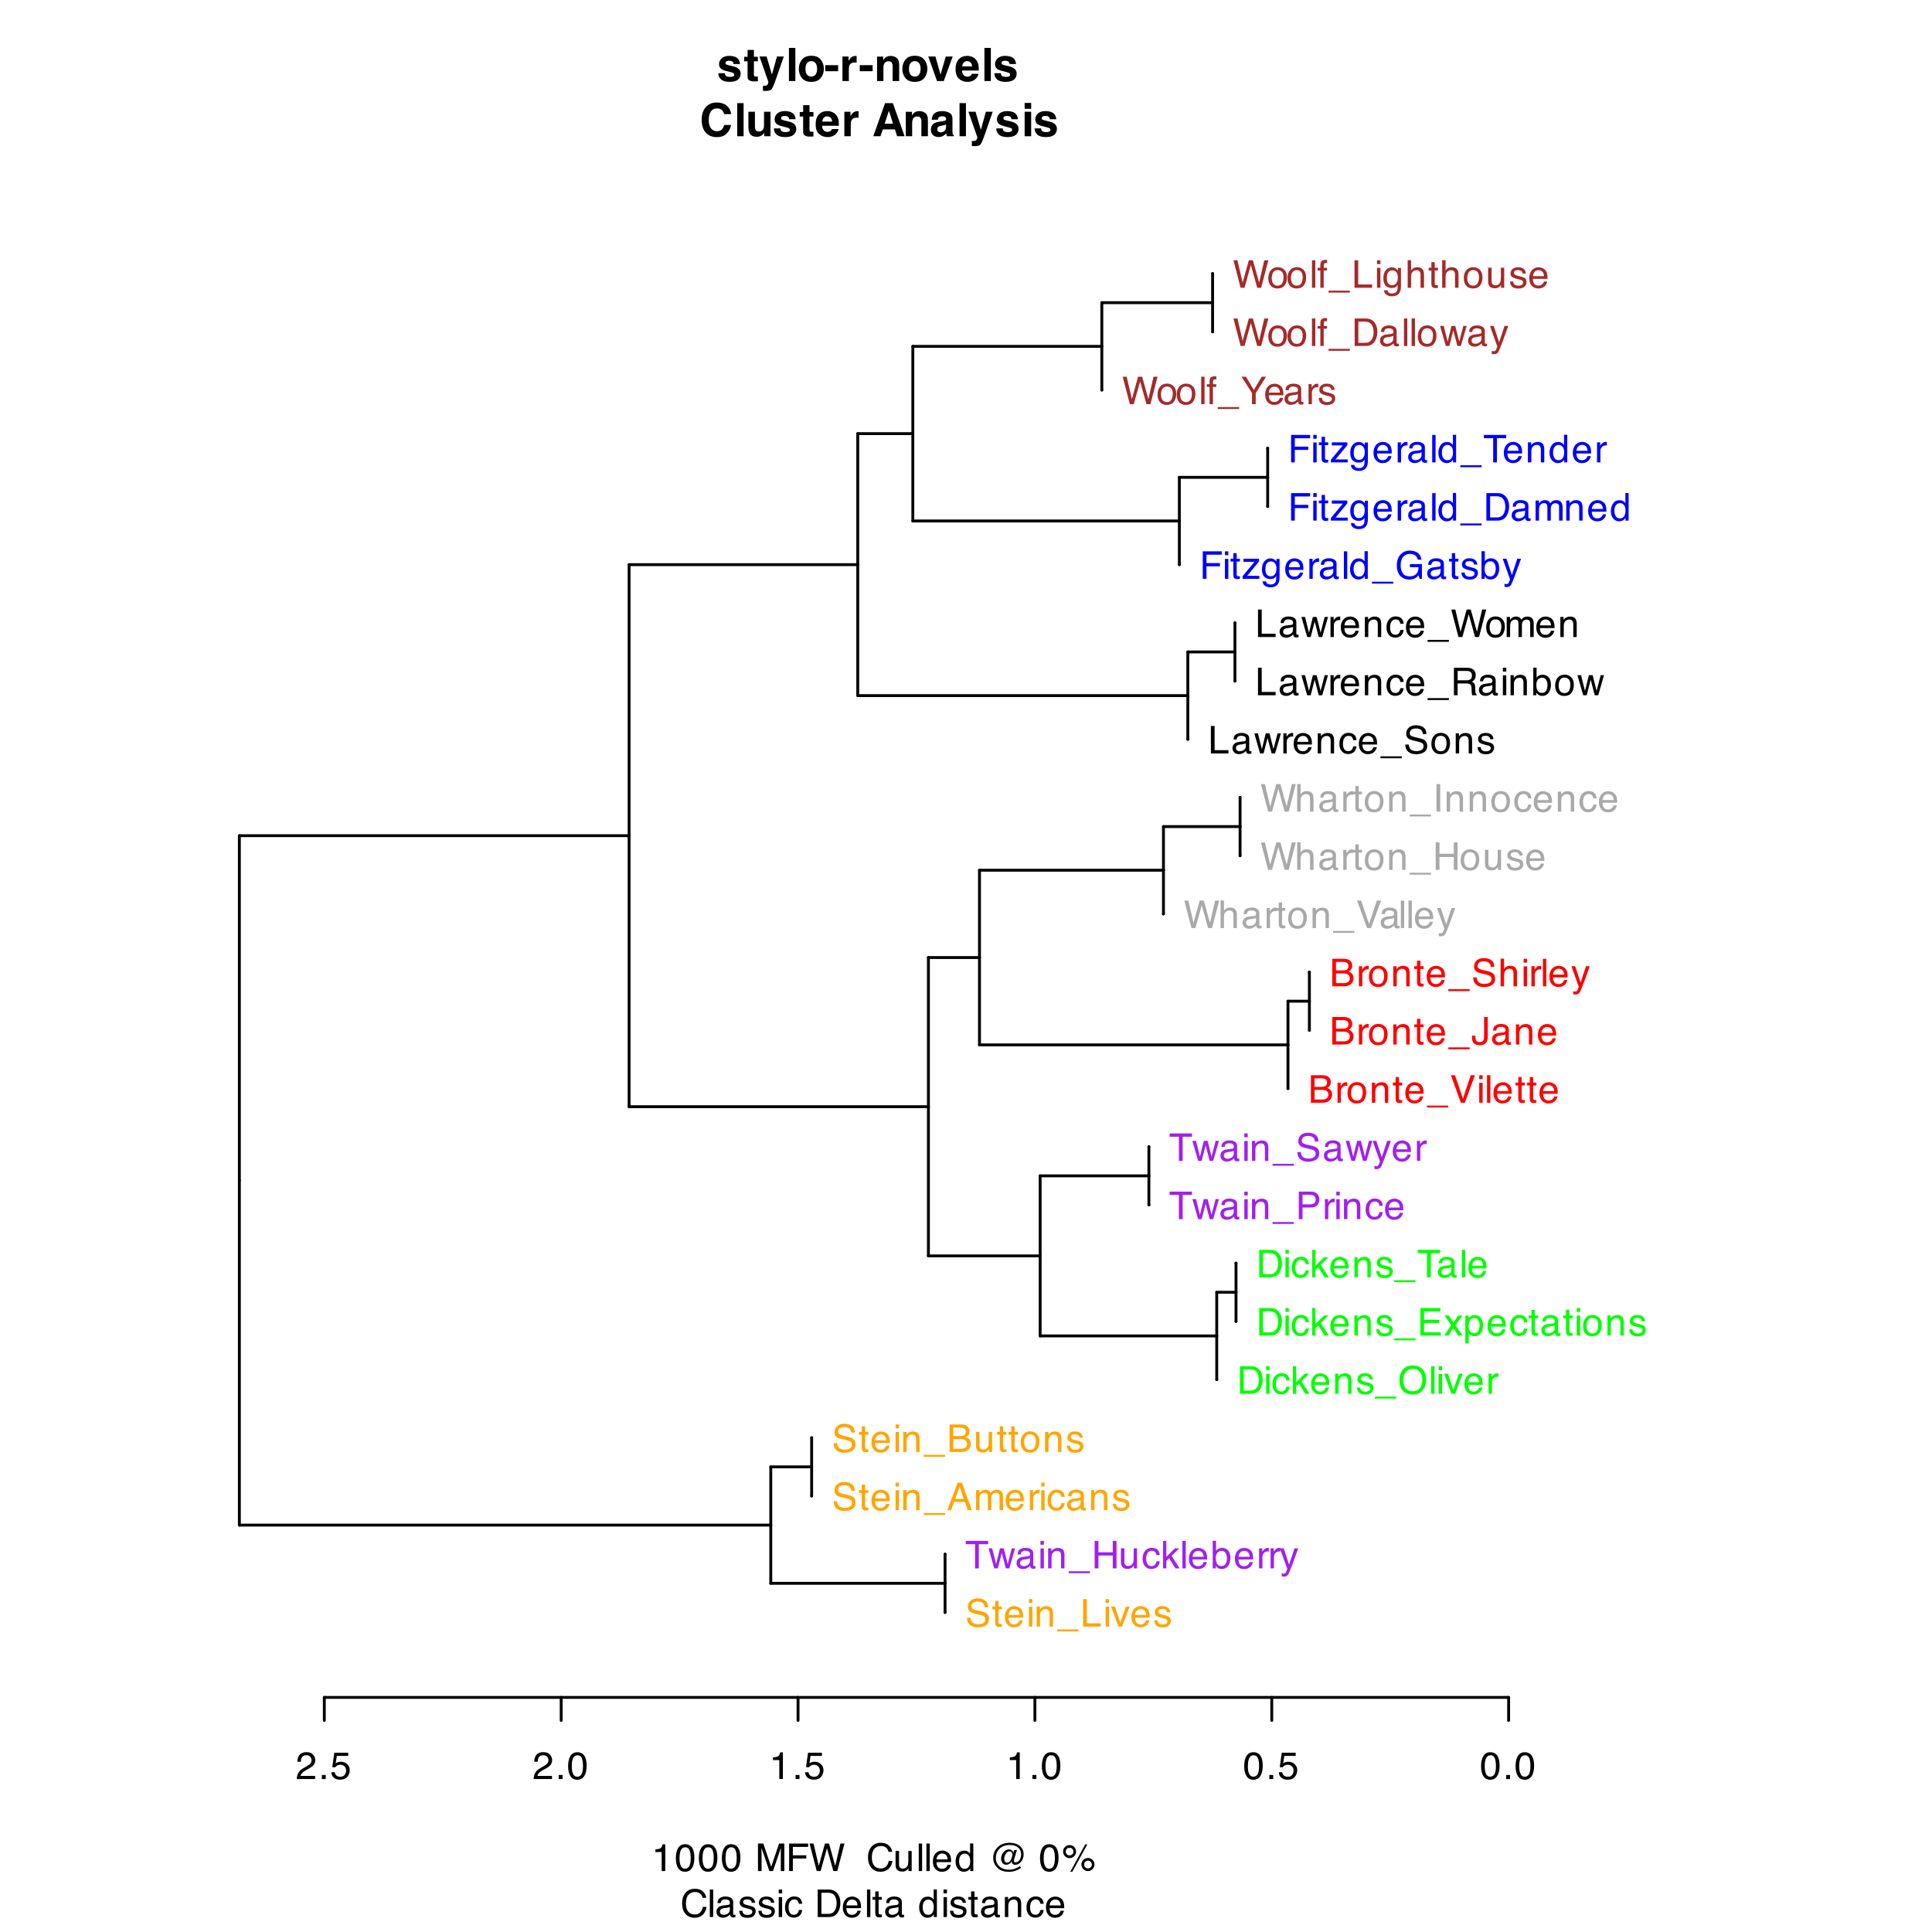 <?xml version="1.0" encoding="UTF-8"?>
<svg xmlns="http://www.w3.org/2000/svg" xmlns:xlink="http://www.w3.org/1999/xlink" width="504" height="504" viewBox="0 0 504 504">
<defs>
<g>
<g id="glyph-0-0">
<path d="M 0.328 0 L 0.328 -7.172 L 6.016 -7.172 L 6.016 0 Z M 5.125 -0.906 L 5.125 -6.281 L 1.219 -6.281 L 1.219 -0.906 Z M 5.125 -0.906 "/>
</g>
<g id="glyph-0-1">
<path d="M 0.312 0 C 0.344 -0.602 0.469 -1.125 0.688 -1.562 C 0.906 -2.008 1.328 -2.414 1.953 -2.781 L 2.891 -3.328 C 3.305 -3.578 3.602 -3.785 3.781 -3.953 C 4.039 -4.223 4.172 -4.535 4.172 -4.891 C 4.172 -5.297 4.047 -5.617 3.797 -5.859 C 3.555 -6.098 3.234 -6.219 2.828 -6.219 C 2.223 -6.219 1.805 -5.988 1.578 -5.531 C 1.453 -5.281 1.383 -4.941 1.375 -4.516 L 0.484 -4.516 C 0.492 -5.117 0.609 -5.613 0.828 -6 C 1.203 -6.676 1.875 -7.016 2.844 -7.016 C 3.633 -7.016 4.211 -6.797 4.578 -6.359 C 4.953 -5.93 5.141 -5.453 5.141 -4.922 C 5.141 -4.359 4.945 -3.879 4.562 -3.484 C 4.332 -3.254 3.922 -2.973 3.328 -2.641 L 2.656 -2.281 C 2.344 -2.102 2.094 -1.93 1.906 -1.766 C 1.582 -1.484 1.379 -1.172 1.297 -0.828 L 5.109 -0.828 L 5.109 0 Z M 0.312 0 "/>
</g>
<g id="glyph-0-2">
<path d="M 0.859 -1.062 L 1.875 -1.062 L 1.875 0 L 0.859 0 Z M 0.859 -1.062 "/>
</g>
<g id="glyph-0-3">
<path d="M 1.234 -1.781 C 1.297 -1.281 1.531 -0.938 1.938 -0.75 C 2.145 -0.645 2.383 -0.594 2.656 -0.594 C 3.176 -0.594 3.562 -0.758 3.812 -1.094 C 4.062 -1.426 4.188 -1.797 4.188 -2.203 C 4.188 -2.691 4.035 -3.066 3.734 -3.328 C 3.441 -3.598 3.086 -3.734 2.672 -3.734 C 2.367 -3.734 2.109 -3.672 1.891 -3.547 C 1.672 -3.43 1.488 -3.27 1.344 -3.062 L 0.578 -3.109 L 1.109 -6.875 L 4.734 -6.875 L 4.734 -6.031 L 1.766 -6.031 L 1.469 -4.078 C 1.633 -4.203 1.789 -4.297 1.938 -4.359 C 2.195 -4.461 2.5 -4.516 2.844 -4.516 C 3.477 -4.516 4.02 -4.305 4.469 -3.891 C 4.914 -3.484 5.141 -2.961 5.141 -2.328 C 5.141 -1.672 4.93 -1.086 4.516 -0.578 C 4.109 -0.078 3.457 0.172 2.562 0.172 C 2 0.172 1.5 0.016 1.062 -0.297 C 0.625 -0.617 0.379 -1.113 0.328 -1.781 Z M 1.234 -1.781 "/>
</g>
<g id="glyph-0-4">
<path d="M 2.703 -7 C 3.609 -7 4.266 -6.625 4.672 -5.875 C 4.984 -5.301 5.141 -4.508 5.141 -3.5 C 5.141 -2.551 5 -1.766 4.719 -1.141 C 4.301 -0.254 3.629 0.188 2.703 0.188 C 1.859 0.188 1.234 -0.176 0.828 -0.906 C 0.484 -1.508 0.312 -2.328 0.312 -3.359 C 0.312 -4.148 0.414 -4.832 0.625 -5.406 C 1.008 -6.469 1.703 -7 2.703 -7 Z M 2.703 -0.609 C 3.148 -0.609 3.508 -0.812 3.781 -1.219 C 4.051 -1.625 4.188 -2.375 4.188 -3.469 C 4.188 -4.258 4.086 -4.91 3.891 -5.422 C 3.703 -5.941 3.328 -6.203 2.766 -6.203 C 2.242 -6.203 1.863 -5.957 1.625 -5.469 C 1.383 -4.977 1.266 -4.266 1.266 -3.328 C 1.266 -2.609 1.344 -2.035 1.5 -1.609 C 1.727 -0.941 2.129 -0.609 2.703 -0.609 Z M 2.703 -0.609 "/>
</g>
<g id="glyph-0-5">
<path d="M 0.953 -4.953 L 0.953 -5.625 C 1.586 -5.688 2.031 -5.789 2.281 -5.938 C 2.531 -6.082 2.719 -6.426 2.844 -6.969 L 3.547 -6.969 L 3.547 0 L 2.609 0 L 2.609 -4.953 Z M 0.953 -4.953 "/>
</g>
<g id="glyph-0-6">
<path d="M 1.391 -2.312 C 1.422 -1.906 1.52 -1.578 1.688 -1.328 C 2.008 -0.848 2.578 -0.609 3.391 -0.609 C 3.754 -0.609 4.086 -0.66 4.391 -0.766 C 4.961 -0.961 5.25 -1.32 5.25 -1.844 C 5.25 -2.238 5.129 -2.52 4.891 -2.688 C 4.641 -2.852 4.25 -2.992 3.719 -3.109 L 2.75 -3.328 C 2.113 -3.473 1.664 -3.629 1.406 -3.797 C 0.945 -4.098 0.719 -4.547 0.719 -5.141 C 0.719 -5.785 0.941 -6.316 1.391 -6.734 C 1.836 -7.148 2.469 -7.359 3.281 -7.359 C 4.039 -7.359 4.68 -7.176 5.203 -6.812 C 5.723 -6.445 5.984 -5.863 5.984 -5.062 L 5.078 -5.062 C 5.023 -5.445 4.922 -5.742 4.766 -5.953 C 4.473 -6.328 3.969 -6.516 3.25 -6.516 C 2.676 -6.516 2.266 -6.395 2.016 -6.156 C 1.766 -5.914 1.641 -5.633 1.641 -5.312 C 1.641 -4.957 1.785 -4.703 2.078 -4.547 C 2.273 -4.441 2.711 -4.312 3.391 -4.156 L 4.391 -3.922 C 4.879 -3.805 5.254 -3.656 5.516 -3.469 C 5.973 -3.133 6.203 -2.645 6.203 -2 C 6.203 -1.207 5.91 -0.641 5.328 -0.297 C 4.754 0.035 4.086 0.203 3.328 0.203 C 2.43 0.203 1.727 -0.02 1.219 -0.469 C 0.719 -0.926 0.473 -1.539 0.484 -2.312 Z M 3.359 -7.375 Z M 3.359 -7.375 "/>
</g>
<g id="glyph-0-7">
<path d="M 0.828 -6.688 L 1.703 -6.688 L 1.703 -5.234 L 2.547 -5.234 L 2.547 -4.516 L 1.703 -4.516 L 1.703 -1.094 C 1.703 -0.914 1.766 -0.797 1.891 -0.734 C 1.961 -0.691 2.078 -0.672 2.234 -0.672 C 2.273 -0.672 2.32 -0.672 2.375 -0.672 C 2.426 -0.68 2.484 -0.688 2.547 -0.688 L 2.547 0 C 2.441 0.031 2.332 0.051 2.219 0.062 C 2.113 0.07 2 0.078 1.875 0.078 C 1.469 0.078 1.191 -0.023 1.047 -0.234 C 0.898 -0.441 0.828 -0.711 0.828 -1.047 L 0.828 -4.516 L 0.109 -4.516 L 0.109 -5.234 L 0.828 -5.234 Z M 0.828 -6.688 "/>
</g>
<g id="glyph-0-8">
<path d="M 2.828 -5.344 C 3.191 -5.344 3.547 -5.254 3.891 -5.078 C 4.242 -4.91 4.516 -4.688 4.703 -4.406 C 4.879 -4.145 4.992 -3.836 5.047 -3.484 C 5.098 -3.242 5.125 -2.859 5.125 -2.328 L 1.297 -2.328 C 1.305 -1.797 1.426 -1.367 1.656 -1.047 C 1.895 -0.734 2.266 -0.578 2.766 -0.578 C 3.223 -0.578 3.586 -0.727 3.859 -1.031 C 4.016 -1.207 4.125 -1.41 4.188 -1.641 L 5.047 -1.641 C 5.023 -1.453 4.953 -1.238 4.828 -1 C 4.703 -0.758 4.555 -0.566 4.391 -0.422 C 4.129 -0.16 3.801 0.016 3.406 0.109 C 3.195 0.16 2.957 0.188 2.688 0.188 C 2.031 0.188 1.477 -0.047 1.031 -0.516 C 0.582 -0.992 0.359 -1.66 0.359 -2.516 C 0.359 -3.359 0.582 -4.039 1.031 -4.562 C 1.488 -5.082 2.086 -5.344 2.828 -5.344 Z M 4.219 -3.031 C 4.188 -3.414 4.102 -3.723 3.969 -3.953 C 3.727 -4.367 3.328 -4.578 2.766 -4.578 C 2.359 -4.578 2.02 -4.43 1.75 -4.141 C 1.477 -3.848 1.332 -3.477 1.312 -3.031 Z M 2.734 -5.359 Z M 2.734 -5.359 "/>
</g>
<g id="glyph-0-9">
<path d="M 0.641 -5.203 L 1.531 -5.203 L 1.531 0 L 0.641 0 Z M 0.641 -7.172 L 1.531 -7.172 L 1.531 -6.172 L 0.641 -6.172 Z M 0.641 -7.172 "/>
</g>
<g id="glyph-0-10">
<path d="M 0.641 -5.234 L 1.484 -5.234 L 1.484 -4.484 C 1.723 -4.797 1.984 -5.016 2.266 -5.141 C 2.547 -5.273 2.852 -5.344 3.188 -5.344 C 3.926 -5.344 4.426 -5.086 4.688 -4.578 C 4.832 -4.285 4.906 -3.879 4.906 -3.359 L 4.906 0 L 4.016 0 L 4.016 -3.297 C 4.016 -3.617 3.969 -3.875 3.875 -4.062 C 3.719 -4.395 3.43 -4.562 3.016 -4.562 C 2.805 -4.562 2.641 -4.539 2.516 -4.5 C 2.273 -4.426 2.062 -4.281 1.875 -4.062 C 1.727 -3.883 1.633 -3.703 1.594 -3.516 C 1.551 -3.336 1.531 -3.078 1.531 -2.734 L 1.531 0 L 0.641 0 Z M 2.703 -5.359 Z M 2.703 -5.359 "/>
</g>
<g id="glyph-0-11">
<path d="M 0 1.25 L 0 0.75 L 5.562 0.75 L 5.562 1.25 Z M 0 1.25 "/>
</g>
<g id="glyph-0-12">
<path d="M 0.766 -7.172 L 1.734 -7.172 L 1.734 -0.859 L 5.359 -0.859 L 5.359 0 L 0.766 0 Z M 0.766 -7.172 "/>
</g>
<g id="glyph-0-13">
<path d="M 1.078 -5.234 L 2.469 -0.969 L 3.938 -5.234 L 4.891 -5.234 L 2.922 0 L 1.984 0 L 0.047 -5.234 Z M 1.078 -5.234 "/>
</g>
<g id="glyph-0-14">
<path d="M 1.172 -1.641 C 1.191 -1.348 1.266 -1.125 1.391 -0.969 C 1.609 -0.688 1.992 -0.547 2.547 -0.547 C 2.867 -0.547 3.148 -0.613 3.391 -0.75 C 3.641 -0.895 3.766 -1.113 3.766 -1.406 C 3.766 -1.633 3.664 -1.805 3.469 -1.922 C 3.344 -1.992 3.094 -2.078 2.719 -2.172 L 2.016 -2.344 C 1.578 -2.457 1.25 -2.582 1.031 -2.719 C 0.656 -2.957 0.469 -3.285 0.469 -3.703 C 0.469 -4.203 0.645 -4.602 1 -4.906 C 1.352 -5.207 1.832 -5.359 2.438 -5.359 C 3.227 -5.359 3.797 -5.129 4.141 -4.672 C 4.359 -4.379 4.469 -4.062 4.469 -3.719 L 3.641 -3.719 C 3.617 -3.926 3.547 -4.109 3.422 -4.266 C 3.223 -4.492 2.875 -4.609 2.375 -4.609 C 2.039 -4.609 1.785 -4.547 1.609 -4.422 C 1.441 -4.297 1.359 -4.129 1.359 -3.922 C 1.359 -3.691 1.473 -3.508 1.703 -3.375 C 1.828 -3.289 2.02 -3.219 2.281 -3.156 L 2.859 -3.016 C 3.484 -2.859 3.906 -2.711 4.125 -2.578 C 4.469 -2.348 4.641 -1.992 4.641 -1.516 C 4.641 -1.047 4.461 -0.641 4.109 -0.297 C 3.754 0.035 3.219 0.203 2.5 0.203 C 1.719 0.203 1.164 0.023 0.844 -0.328 C 0.52 -0.68 0.348 -1.117 0.328 -1.641 Z M 2.469 -5.359 Z M 2.469 -5.359 "/>
</g>
<g id="glyph-0-15">
<path d="M 5.984 -7.172 L 5.984 -6.312 L 3.562 -6.312 L 3.562 0 L 2.578 0 L 2.578 -6.312 L 0.156 -6.312 L 0.156 -7.172 Z M 5.984 -7.172 "/>
</g>
<g id="glyph-0-16">
<path d="M 1.047 -5.234 L 2.062 -1.109 L 3.078 -5.234 L 4.062 -5.234 L 5.094 -1.141 L 6.156 -5.234 L 7.031 -5.234 L 5.516 0 L 4.609 0 L 3.547 -4.047 L 2.516 0 L 1.594 0 L 0.094 -5.234 Z M 1.047 -5.234 "/>
</g>
<g id="glyph-0-17">
<path d="M 1.312 -1.391 C 1.312 -1.141 1.406 -0.941 1.594 -0.797 C 1.781 -0.648 2 -0.578 2.25 -0.578 C 2.562 -0.578 2.863 -0.645 3.156 -0.781 C 3.645 -1.02 3.891 -1.41 3.891 -1.953 L 3.891 -2.656 C 3.773 -2.594 3.633 -2.535 3.469 -2.484 C 3.301 -2.441 3.133 -2.41 2.969 -2.391 L 2.438 -2.328 C 2.125 -2.285 1.883 -2.219 1.719 -2.125 C 1.445 -1.969 1.312 -1.723 1.312 -1.391 Z M 3.453 -3.172 C 3.648 -3.191 3.785 -3.273 3.859 -3.422 C 3.891 -3.504 3.906 -3.617 3.906 -3.766 C 3.906 -4.055 3.797 -4.27 3.578 -4.406 C 3.367 -4.539 3.066 -4.609 2.672 -4.609 C 2.211 -4.609 1.891 -4.488 1.703 -4.25 C 1.586 -4.102 1.516 -3.898 1.484 -3.641 L 0.672 -3.641 C 0.68 -4.273 0.891 -4.719 1.297 -4.969 C 1.703 -5.227 2.172 -5.359 2.703 -5.359 C 3.316 -5.359 3.812 -5.238 4.188 -5 C 4.57 -4.77 4.766 -4.406 4.766 -3.906 L 4.766 -0.906 C 4.766 -0.812 4.781 -0.734 4.812 -0.672 C 4.852 -0.617 4.938 -0.594 5.062 -0.594 C 5.102 -0.594 5.145 -0.594 5.188 -0.594 C 5.238 -0.602 5.289 -0.613 5.344 -0.625 L 5.344 0.031 C 5.207 0.062 5.102 0.082 5.031 0.094 C 4.957 0.102 4.859 0.109 4.734 0.109 C 4.43 0.109 4.211 0.004 4.078 -0.203 C 4.004 -0.316 3.957 -0.477 3.938 -0.688 C 3.75 -0.457 3.488 -0.254 3.156 -0.078 C 2.82 0.086 2.453 0.172 2.047 0.172 C 1.566 0.172 1.172 0.023 0.859 -0.266 C 0.555 -0.555 0.406 -0.926 0.406 -1.375 C 0.406 -1.852 0.555 -2.227 0.859 -2.5 C 1.16 -2.77 1.555 -2.938 2.047 -3 Z M 2.719 -5.359 Z M 2.719 -5.359 "/>
</g>
<g id="glyph-0-18">
<path d="M 0.781 -7.172 L 1.766 -7.172 L 1.766 -4.203 L 5.5 -4.203 L 5.5 -7.172 L 6.484 -7.172 L 6.484 0 L 5.5 0 L 5.5 -3.359 L 1.766 -3.359 L 1.766 0 L 0.781 0 Z M 0.781 -7.172 "/>
</g>
<g id="glyph-0-19">
<path d="M 1.531 -5.234 L 1.531 -1.766 C 1.531 -1.492 1.57 -1.273 1.656 -1.109 C 1.812 -0.797 2.102 -0.641 2.531 -0.641 C 3.133 -0.641 3.551 -0.91 3.781 -1.453 C 3.895 -1.742 3.953 -2.145 3.953 -2.656 L 3.953 -5.234 L 4.828 -5.234 L 4.828 0 L 4 0 L 4.016 -0.766 C 3.898 -0.566 3.758 -0.398 3.594 -0.266 C 3.258 0.004 2.852 0.141 2.375 0.141 C 1.625 0.141 1.113 -0.109 0.844 -0.609 C 0.695 -0.867 0.625 -1.223 0.625 -1.672 L 0.625 -5.234 Z M 2.734 -5.359 Z M 2.734 -5.359 "/>
</g>
<g id="glyph-0-20">
<path d="M 2.656 -5.375 C 3.25 -5.375 3.727 -5.227 4.094 -4.938 C 4.469 -4.656 4.691 -4.164 4.766 -3.469 L 3.906 -3.469 C 3.852 -3.789 3.734 -4.055 3.547 -4.266 C 3.367 -4.484 3.07 -4.594 2.656 -4.594 C 2.102 -4.594 1.703 -4.32 1.453 -3.781 C 1.297 -3.426 1.219 -2.988 1.219 -2.469 C 1.219 -1.938 1.328 -1.488 1.547 -1.125 C 1.773 -0.77 2.129 -0.594 2.609 -0.594 C 2.973 -0.594 3.258 -0.703 3.469 -0.922 C 3.688 -1.148 3.832 -1.457 3.906 -1.844 L 4.766 -1.844 C 4.672 -1.156 4.426 -0.648 4.031 -0.328 C 3.645 -0.004 3.145 0.156 2.531 0.156 C 1.852 0.156 1.305 -0.094 0.891 -0.594 C 0.484 -1.094 0.281 -1.719 0.281 -2.469 C 0.281 -3.383 0.504 -4.098 0.953 -4.609 C 1.398 -5.117 1.969 -5.375 2.656 -5.375 Z M 2.531 -5.359 Z M 2.531 -5.359 "/>
</g>
<g id="glyph-0-21">
<path d="M 0.625 -7.172 L 1.469 -7.172 L 1.469 -3.016 L 3.719 -5.234 L 4.844 -5.234 L 2.844 -3.266 L 4.969 0 L 3.844 0 L 2.203 -2.641 L 1.469 -1.969 L 1.469 0 L 0.625 0 Z M 0.625 -7.172 "/>
</g>
<g id="glyph-0-22">
<path d="M 0.672 -7.172 L 1.547 -7.172 L 1.547 0 L 0.672 0 Z M 0.672 -7.172 "/>
</g>
<g id="glyph-0-23">
<path d="M 0.578 -7.203 L 1.438 -7.203 L 1.438 -4.594 C 1.625 -4.844 1.848 -5.031 2.109 -5.156 C 2.379 -5.289 2.672 -5.359 2.984 -5.359 C 3.641 -5.359 4.172 -5.133 4.578 -4.688 C 4.984 -4.25 5.188 -3.594 5.188 -2.719 C 5.188 -1.883 4.984 -1.191 4.578 -0.641 C 4.18 -0.098 3.629 0.172 2.922 0.172 C 2.516 0.172 2.176 0.07 1.906 -0.125 C 1.75 -0.238 1.578 -0.422 1.391 -0.672 L 1.391 0 L 0.578 0 Z M 2.859 -0.609 C 3.336 -0.609 3.691 -0.797 3.922 -1.172 C 4.16 -1.555 4.281 -2.055 4.281 -2.672 C 4.281 -3.223 4.16 -3.676 3.922 -4.031 C 3.691 -4.395 3.348 -4.578 2.891 -4.578 C 2.484 -4.578 2.129 -4.426 1.828 -4.125 C 1.523 -3.832 1.375 -3.348 1.375 -2.672 C 1.375 -2.18 1.438 -1.781 1.562 -1.469 C 1.801 -0.895 2.234 -0.609 2.859 -0.609 Z M 2.859 -0.609 "/>
</g>
<g id="glyph-0-24">
<path d="M 0.672 -5.234 L 1.5 -5.234 L 1.5 -4.328 C 1.57 -4.504 1.738 -4.719 2 -4.969 C 2.27 -5.219 2.582 -5.344 2.938 -5.344 C 2.945 -5.344 2.973 -5.344 3.016 -5.344 C 3.055 -5.344 3.125 -5.336 3.219 -5.328 L 3.219 -4.391 C 3.164 -4.398 3.113 -4.406 3.062 -4.406 C 3.02 -4.414 2.973 -4.422 2.922 -4.422 C 2.484 -4.422 2.145 -4.273 1.906 -3.984 C 1.664 -3.703 1.547 -3.379 1.547 -3.016 L 1.547 0 L 0.672 0 Z M 0.672 -5.234 "/>
</g>
<g id="glyph-0-25">
<path d="M 3.906 -5.234 L 4.891 -5.234 C 4.766 -4.898 4.488 -4.133 4.062 -2.938 C 3.738 -2.039 3.469 -1.305 3.25 -0.734 C 2.75 0.598 2.395 1.41 2.188 1.703 C 1.977 1.992 1.617 2.141 1.109 2.141 C 0.984 2.141 0.883 2.133 0.812 2.125 C 0.75 2.113 0.672 2.098 0.578 2.078 L 0.578 1.281 C 0.734 1.32 0.844 1.348 0.906 1.359 C 0.977 1.367 1.039 1.375 1.094 1.375 C 1.25 1.375 1.363 1.344 1.438 1.281 C 1.52 1.227 1.586 1.164 1.641 1.094 C 1.66 1.062 1.719 0.926 1.812 0.688 C 1.914 0.445 1.988 0.27 2.031 0.156 L 0.109 -5.234 L 1.094 -5.234 L 2.5 -0.969 Z M 2.5 -5.359 Z M 2.5 -5.359 "/>
</g>
<g id="glyph-0-26">
<path d="M 4.438 -2.938 L 3.359 -6.109 L 2.203 -2.938 Z M 2.844 -7.172 L 3.953 -7.172 L 6.547 0 L 5.484 0 L 4.75 -2.156 L 1.922 -2.156 L 1.141 0 L 0.141 0 Z M 2.844 -7.172 "/>
</g>
<g id="glyph-0-27">
<path d="M 0.641 -5.234 L 1.516 -5.234 L 1.516 -4.484 C 1.723 -4.742 1.91 -4.93 2.078 -5.047 C 2.367 -5.242 2.695 -5.344 3.062 -5.344 C 3.477 -5.344 3.816 -5.242 4.078 -5.047 C 4.211 -4.922 4.344 -4.742 4.469 -4.516 C 4.656 -4.797 4.879 -5.004 5.141 -5.141 C 5.41 -5.273 5.711 -5.344 6.047 -5.344 C 6.742 -5.344 7.219 -5.086 7.469 -4.578 C 7.613 -4.305 7.688 -3.941 7.688 -3.484 L 7.688 0 L 6.766 0 L 6.766 -3.641 C 6.766 -3.984 6.676 -4.219 6.5 -4.344 C 6.332 -4.477 6.125 -4.547 5.875 -4.547 C 5.531 -4.547 5.234 -4.43 4.984 -4.203 C 4.734 -3.973 4.609 -3.586 4.609 -3.047 L 4.609 0 L 3.719 0 L 3.719 -3.406 C 3.719 -3.77 3.672 -4.031 3.578 -4.188 C 3.453 -4.438 3.207 -4.562 2.844 -4.562 C 2.508 -4.562 2.207 -4.43 1.938 -4.172 C 1.664 -3.91 1.531 -3.445 1.531 -2.781 L 1.531 0 L 0.641 0 Z M 0.641 -5.234 "/>
</g>
<g id="glyph-0-28">
<path d="M 3.453 -4.141 C 3.867 -4.141 4.191 -4.195 4.422 -4.312 C 4.773 -4.488 4.953 -4.812 4.953 -5.281 C 4.953 -5.75 4.758 -6.062 4.375 -6.219 C 4.164 -6.312 3.848 -6.359 3.422 -6.359 L 1.688 -6.359 L 1.688 -4.141 Z M 3.781 -0.828 C 4.375 -0.828 4.801 -1 5.062 -1.344 C 5.219 -1.562 5.297 -1.828 5.297 -2.141 C 5.297 -2.66 5.062 -3.016 4.594 -3.203 C 4.352 -3.305 4.031 -3.359 3.625 -3.359 L 1.688 -3.359 L 1.688 -0.828 Z M 0.734 -7.172 L 3.812 -7.172 C 4.656 -7.172 5.254 -6.922 5.609 -6.422 C 5.816 -6.129 5.922 -5.785 5.922 -5.391 C 5.922 -4.941 5.789 -4.57 5.531 -4.281 C 5.406 -4.125 5.219 -3.984 4.969 -3.859 C 5.332 -3.723 5.602 -3.566 5.781 -3.391 C 6.102 -3.078 6.266 -2.645 6.266 -2.094 C 6.266 -1.633 6.117 -1.219 5.828 -0.844 C 5.398 -0.281 4.711 0 3.766 0 L 0.734 0 Z M 0.734 -7.172 "/>
</g>
<g id="glyph-0-29">
<path d="M 2.719 -0.562 C 3.301 -0.562 3.703 -0.781 3.922 -1.219 C 4.141 -1.664 4.25 -2.16 4.25 -2.703 C 4.25 -3.191 4.172 -3.586 4.016 -3.891 C 3.766 -4.367 3.336 -4.609 2.734 -4.609 C 2.191 -4.609 1.797 -4.406 1.547 -4 C 1.305 -3.594 1.188 -3.098 1.188 -2.516 C 1.188 -1.961 1.305 -1.5 1.547 -1.125 C 1.797 -0.75 2.188 -0.562 2.719 -0.562 Z M 2.75 -5.375 C 3.426 -5.375 3.992 -5.148 4.453 -4.703 C 4.922 -4.254 5.156 -3.594 5.156 -2.719 C 5.156 -1.875 4.953 -1.176 4.547 -0.625 C 4.141 -0.082 3.504 0.188 2.641 0.188 C 1.922 0.188 1.348 -0.051 0.922 -0.531 C 0.492 -1.02 0.281 -1.676 0.281 -2.5 C 0.281 -3.375 0.504 -4.07 0.953 -4.594 C 1.398 -5.113 2 -5.375 2.75 -5.375 Z M 2.719 -5.359 Z M 2.719 -5.359 "/>
</g>
<g id="glyph-0-30">
<path d="M 3.516 -0.828 C 3.848 -0.828 4.117 -0.863 4.328 -0.938 C 4.703 -1.062 5.008 -1.305 5.25 -1.672 C 5.445 -1.953 5.586 -2.32 5.672 -2.781 C 5.723 -3.051 5.75 -3.301 5.75 -3.531 C 5.75 -4.414 5.57 -5.102 5.219 -5.594 C 4.863 -6.094 4.289 -6.344 3.5 -6.344 L 1.781 -6.344 L 1.781 -0.828 Z M 0.812 -7.172 L 3.719 -7.172 C 4.695 -7.172 5.457 -6.82 6 -6.125 C 6.488 -5.488 6.734 -4.68 6.734 -3.703 C 6.734 -2.93 6.586 -2.238 6.297 -1.625 C 5.797 -0.539 4.93 0 3.703 0 L 0.812 0 Z M 0.812 -7.172 "/>
</g>
<g id="glyph-0-31">
<path d="M 3.859 -7.375 C 5.117 -7.375 6.055 -6.961 6.672 -6.141 C 7.148 -5.516 7.391 -4.707 7.391 -3.719 C 7.391 -2.645 7.113 -1.754 6.562 -1.047 C 5.926 -0.211 5.02 0.203 3.844 0.203 C 2.738 0.203 1.867 -0.16 1.234 -0.891 C 0.672 -1.586 0.391 -2.473 0.391 -3.547 C 0.391 -4.516 0.629 -5.348 1.109 -6.047 C 1.734 -6.93 2.648 -7.375 3.859 -7.375 Z M 3.953 -0.656 C 4.805 -0.656 5.426 -0.961 5.812 -1.578 C 6.195 -2.191 6.391 -2.898 6.391 -3.703 C 6.391 -4.547 6.164 -5.223 5.719 -5.734 C 5.281 -6.242 4.68 -6.5 3.922 -6.5 C 3.172 -6.5 2.562 -6.242 2.094 -5.734 C 1.625 -5.223 1.391 -4.473 1.391 -3.484 C 1.391 -2.691 1.594 -2.02 2 -1.469 C 2.406 -0.926 3.055 -0.656 3.953 -0.656 Z M 3.891 -7.375 Z M 3.891 -7.375 "/>
</g>
<g id="glyph-0-32">
<path d="M 0.859 -7.172 L 6.078 -7.172 L 6.078 -6.297 L 1.797 -6.297 L 1.797 -4.109 L 5.766 -4.109 L 5.766 -3.281 L 1.797 -3.281 L 1.797 -0.859 L 6.156 -0.859 L 6.156 0 L 0.859 0 Z M 3.5 -7.172 Z M 3.5 -7.172 "/>
</g>
<g id="glyph-0-33">
<path d="M 0.141 -5.234 L 1.281 -5.234 L 2.484 -3.391 L 3.703 -5.234 L 4.766 -5.203 L 3.016 -2.688 L 4.844 0 L 3.719 0 L 2.422 -1.969 L 1.172 0 L 0.047 0 L 1.891 -2.688 Z M 0.141 -5.234 "/>
</g>
<g id="glyph-0-34">
<path d="M 2.859 -0.594 C 3.266 -0.594 3.602 -0.766 3.875 -1.109 C 4.145 -1.453 4.281 -1.961 4.281 -2.641 C 4.281 -3.055 4.223 -3.414 4.109 -3.719 C 3.879 -4.289 3.461 -4.578 2.859 -4.578 C 2.242 -4.578 1.828 -4.273 1.609 -3.672 C 1.484 -3.348 1.422 -2.938 1.422 -2.438 C 1.422 -2.031 1.484 -1.688 1.609 -1.406 C 1.828 -0.863 2.242 -0.594 2.859 -0.594 Z M 0.578 -5.203 L 1.438 -5.203 L 1.438 -4.516 C 1.602 -4.754 1.789 -4.938 2 -5.062 C 2.301 -5.258 2.648 -5.359 3.047 -5.359 C 3.641 -5.359 4.145 -5.129 4.562 -4.672 C 4.977 -4.223 5.188 -3.578 5.188 -2.734 C 5.188 -1.586 4.883 -0.77 4.281 -0.281 C 3.906 0.02 3.469 0.172 2.969 0.172 C 2.57 0.172 2.242 0.086 1.984 -0.078 C 1.828 -0.18 1.648 -0.352 1.453 -0.594 L 1.453 2.078 L 0.578 2.078 Z M 0.578 -5.203 "/>
</g>
<g id="glyph-0-35">
<path d="M 0.859 -7.172 L 4.078 -7.172 C 4.723 -7.172 5.238 -6.988 5.625 -6.625 C 6.02 -6.27 6.219 -5.77 6.219 -5.125 C 6.219 -4.562 6.039 -4.07 5.688 -3.656 C 5.344 -3.238 4.805 -3.031 4.078 -3.031 L 1.828 -3.031 L 1.828 0 L 0.859 0 Z M 5.234 -5.109 C 5.234 -5.641 5.035 -6 4.641 -6.188 C 4.43 -6.289 4.141 -6.344 3.766 -6.344 L 1.828 -6.344 L 1.828 -3.859 L 3.766 -3.859 C 4.203 -3.859 4.555 -3.945 4.828 -4.125 C 5.098 -4.312 5.234 -4.641 5.234 -5.109 Z M 5.234 -5.109 "/>
</g>
<g id="glyph-0-36">
<path d="M 1.328 -7.172 L 3.391 -1.062 L 5.422 -7.172 L 6.516 -7.172 L 3.891 0 L 2.859 0 L 0.25 -7.172 Z M 1.328 -7.172 "/>
</g>
<g id="glyph-0-37">
<path d="M 4.281 -2.141 C 4.281 -1.535 4.191 -1.066 4.016 -0.734 C 3.68 -0.117 3.051 0.188 2.125 0.188 C 1.582 0.188 1.117 0.039 0.734 -0.25 C 0.359 -0.539 0.172 -1.055 0.172 -1.797 L 0.172 -2.312 L 1.078 -2.312 L 1.078 -1.797 C 1.078 -1.41 1.164 -1.117 1.344 -0.922 C 1.52 -0.723 1.789 -0.625 2.156 -0.625 C 2.676 -0.625 3.016 -0.801 3.172 -1.156 C 3.273 -1.375 3.328 -1.785 3.328 -2.391 L 3.328 -7.172 L 4.281 -7.172 Z M 4.281 -2.141 "/>
</g>
<g id="glyph-0-38">
<path d="M 0.641 -7.203 L 1.531 -7.203 L 1.531 -4.516 C 1.738 -4.785 1.922 -4.973 2.078 -5.078 C 2.367 -5.266 2.723 -5.359 3.141 -5.359 C 3.898 -5.359 4.414 -5.094 4.688 -4.562 C 4.832 -4.27 4.906 -3.867 4.906 -3.359 L 4.906 0 L 4 0 L 4 -3.297 C 4 -3.68 3.953 -3.961 3.859 -4.141 C 3.703 -4.43 3.398 -4.578 2.953 -4.578 C 2.586 -4.578 2.258 -4.445 1.969 -4.188 C 1.676 -3.938 1.531 -3.469 1.531 -2.781 L 1.531 0 L 0.641 0 Z M 0.641 -7.203 "/>
</g>
<g id="glyph-0-39">
<path d="M 1.234 -7.172 L 2.594 -1.344 L 4.203 -7.172 L 5.266 -7.172 L 6.891 -1.344 L 8.234 -7.172 L 9.297 -7.172 L 7.422 0 L 6.391 0 L 4.734 -5.953 L 3.078 0 L 2.062 0 L 0.188 -7.172 Z M 1.234 -7.172 "/>
</g>
<g id="glyph-0-40">
<path d="M 0.984 -7.172 L 1.969 -7.172 L 1.969 0 L 0.984 0 Z M 0.984 -7.172 "/>
</g>
<g id="glyph-0-41">
<path d="M 4.094 -3.891 C 4.551 -3.891 4.91 -3.977 5.172 -4.156 C 5.441 -4.344 5.578 -4.672 5.578 -5.141 C 5.578 -5.648 5.391 -6 5.016 -6.188 C 4.816 -6.289 4.551 -6.344 4.219 -6.344 L 1.844 -6.344 L 1.844 -3.891 Z M 0.875 -7.172 L 4.203 -7.172 C 4.742 -7.172 5.191 -7.094 5.547 -6.938 C 6.223 -6.625 6.562 -6.055 6.562 -5.234 C 6.562 -4.805 6.473 -4.457 6.297 -4.188 C 6.117 -3.914 5.867 -3.695 5.547 -3.531 C 5.828 -3.414 6.035 -3.266 6.172 -3.078 C 6.316 -2.891 6.398 -2.586 6.422 -2.172 L 6.453 -1.219 C 6.461 -0.938 6.488 -0.727 6.531 -0.594 C 6.582 -0.375 6.688 -0.227 6.844 -0.156 L 6.844 0 L 5.641 0 C 5.609 -0.062 5.582 -0.141 5.562 -0.234 C 5.539 -0.336 5.523 -0.531 5.516 -0.812 L 5.453 -2 C 5.43 -2.469 5.258 -2.781 4.938 -2.938 C 4.75 -3.031 4.457 -3.078 4.062 -3.078 L 1.844 -3.078 L 1.844 0 L 0.875 0 Z M 0.875 -7.172 "/>
</g>
<g id="glyph-0-42">
<path d="M 0.859 -7.172 L 5.828 -7.172 L 5.828 -6.297 L 1.828 -6.297 L 1.828 -4.109 L 5.344 -4.109 L 5.344 -3.266 L 1.828 -3.266 L 1.828 0 L 0.859 0 Z M 0.859 -7.172 "/>
</g>
<g id="glyph-0-43">
<path d="M 0.25 -0.688 L 3.359 -4.438 L 0.484 -4.438 L 0.484 -5.234 L 4.531 -5.234 L 4.531 -4.516 L 1.453 -0.781 L 4.625 -0.781 L 4.625 0 L 0.25 0 Z M 2.516 -5.359 Z M 2.516 -5.359 "/>
</g>
<g id="glyph-0-44">
<path d="M 2.484 -5.328 C 2.898 -5.328 3.258 -5.223 3.562 -5.016 C 3.727 -4.898 3.898 -4.734 4.078 -4.516 L 4.078 -5.188 L 4.891 -5.188 L 4.891 -0.422 C 4.891 0.242 4.789 0.766 4.594 1.141 C 4.227 1.859 3.539 2.219 2.531 2.219 C 1.969 2.219 1.492 2.086 1.109 1.828 C 0.723 1.578 0.504 1.188 0.453 0.656 L 1.359 0.656 C 1.398 0.883 1.484 1.062 1.609 1.188 C 1.805 1.383 2.117 1.484 2.547 1.484 C 3.223 1.484 3.664 1.242 3.875 0.766 C 3.988 0.492 4.039 -0.004 4.031 -0.734 C 3.863 -0.461 3.656 -0.258 3.406 -0.125 C 3.156 0 2.828 0.062 2.422 0.062 C 1.859 0.062 1.363 -0.133 0.938 -0.531 C 0.508 -0.938 0.297 -1.602 0.297 -2.531 C 0.297 -3.406 0.508 -4.086 0.938 -4.578 C 1.363 -5.078 1.879 -5.328 2.484 -5.328 Z M 4.078 -2.641 C 4.078 -3.285 3.941 -3.766 3.672 -4.078 C 3.398 -4.391 3.062 -4.547 2.656 -4.547 C 2.031 -4.547 1.602 -4.254 1.375 -3.672 C 1.258 -3.367 1.203 -2.969 1.203 -2.469 C 1.203 -1.875 1.32 -1.422 1.562 -1.109 C 1.801 -0.805 2.125 -0.656 2.531 -0.656 C 3.156 -0.656 3.598 -0.941 3.859 -1.516 C 4.004 -1.836 4.078 -2.211 4.078 -2.641 Z M 2.594 -5.359 Z M 2.594 -5.359 "/>
</g>
<g id="glyph-0-45">
<path d="M 1.203 -2.547 C 1.203 -1.992 1.32 -1.523 1.562 -1.141 C 1.801 -0.766 2.18 -0.578 2.703 -0.578 C 3.109 -0.578 3.441 -0.75 3.703 -1.094 C 3.961 -1.445 4.094 -1.953 4.094 -2.609 C 4.094 -3.273 3.957 -3.766 3.688 -4.078 C 3.414 -4.398 3.082 -4.562 2.688 -4.562 C 2.25 -4.562 1.891 -4.391 1.609 -4.047 C 1.336 -3.711 1.203 -3.211 1.203 -2.547 Z M 2.531 -5.328 C 2.926 -5.328 3.258 -5.238 3.531 -5.062 C 3.688 -4.969 3.863 -4.801 4.062 -4.562 L 4.062 -7.203 L 4.906 -7.203 L 4.906 0 L 4.109 0 L 4.109 -0.734 C 3.91 -0.41 3.672 -0.176 3.391 -0.031 C 3.109 0.113 2.785 0.188 2.422 0.188 C 1.836 0.188 1.332 -0.055 0.906 -0.547 C 0.488 -1.035 0.281 -1.688 0.281 -2.5 C 0.281 -3.258 0.473 -3.922 0.859 -4.484 C 1.242 -5.047 1.801 -5.328 2.531 -5.328 Z M 2.531 -5.328 "/>
</g>
<g id="glyph-0-46">
<path d="M 3.859 -7.359 C 4.535 -7.359 5.117 -7.227 5.609 -6.969 C 6.328 -6.594 6.766 -5.938 6.922 -5 L 5.953 -5 C 5.836 -5.52 5.594 -5.898 5.219 -6.141 C 4.852 -6.379 4.395 -6.5 3.844 -6.5 C 3.176 -6.5 2.613 -6.25 2.156 -5.75 C 1.707 -5.258 1.484 -4.52 1.484 -3.531 C 1.484 -2.676 1.672 -1.977 2.047 -1.438 C 2.422 -0.906 3.031 -0.641 3.875 -0.641 C 4.52 -0.641 5.055 -0.828 5.484 -1.203 C 5.91 -1.578 6.129 -2.188 6.141 -3.031 L 3.891 -3.031 L 3.891 -3.844 L 7.031 -3.844 L 7.031 0 L 6.406 0 L 6.172 -0.922 C 5.848 -0.555 5.555 -0.305 5.297 -0.172 C 4.867 0.066 4.328 0.188 3.672 0.188 C 2.828 0.188 2.098 -0.086 1.484 -0.641 C 0.816 -1.328 0.484 -2.273 0.484 -3.484 C 0.484 -4.68 0.805 -5.633 1.453 -6.344 C 2.078 -7.02 2.879 -7.359 3.859 -7.359 Z M 3.703 -7.375 Z M 3.703 -7.375 "/>
</g>
<g id="glyph-0-47">
<path d="M 0.859 -6.031 C 0.879 -6.395 0.945 -6.66 1.062 -6.828 C 1.258 -7.129 1.648 -7.281 2.234 -7.281 C 2.297 -7.281 2.352 -7.273 2.406 -7.266 C 2.469 -7.266 2.535 -7.258 2.609 -7.25 L 2.609 -6.453 C 2.516 -6.461 2.445 -6.469 2.406 -6.469 C 2.375 -6.469 2.336 -6.469 2.297 -6.469 C 2.035 -6.469 1.879 -6.398 1.828 -6.266 C 1.773 -6.129 1.75 -5.773 1.75 -5.203 L 2.609 -5.203 L 2.609 -4.516 L 1.734 -4.516 L 1.734 0 L 0.859 0 L 0.859 -4.516 L 0.141 -4.516 L 0.141 -5.203 L 0.859 -5.203 Z M 0.859 -6.031 "/>
</g>
<g id="glyph-0-48">
<path d="M 0.203 -7.172 L 1.344 -7.172 L 3.406 -3.719 L 5.453 -7.172 L 6.594 -7.172 L 3.891 -2.891 L 3.891 0 L 2.922 0 L 2.922 -2.891 Z M 3.406 -7.172 Z M 3.406 -7.172 "/>
</g>
<g id="glyph-0-49">
</g>
<g id="glyph-0-50">
<path d="M 0.734 -7.172 L 2.125 -7.172 L 4.188 -1.109 L 6.234 -7.172 L 7.609 -7.172 L 7.609 0 L 6.688 0 L 6.688 -4.234 C 6.688 -4.379 6.688 -4.617 6.688 -4.953 C 6.695 -5.297 6.703 -5.66 6.703 -6.047 L 4.656 0 L 3.703 0 L 1.641 -6.047 L 1.641 -5.828 C 1.641 -5.648 1.645 -5.379 1.656 -5.016 C 1.664 -4.66 1.672 -4.398 1.672 -4.234 L 1.672 0 L 0.734 0 Z M 0.734 -7.172 "/>
</g>
<g id="glyph-0-51">
<path d="M 3.781 -7.375 C 4.688 -7.375 5.391 -7.133 5.891 -6.656 C 6.398 -6.176 6.68 -5.629 6.734 -5.016 L 5.781 -5.016 C 5.676 -5.484 5.461 -5.852 5.141 -6.125 C 4.816 -6.395 4.367 -6.531 3.797 -6.531 C 3.086 -6.531 2.516 -6.281 2.078 -5.781 C 1.648 -5.281 1.438 -4.52 1.438 -3.5 C 1.438 -2.656 1.629 -1.973 2.016 -1.453 C 2.41 -0.93 3 -0.672 3.781 -0.672 C 4.488 -0.672 5.031 -0.945 5.406 -1.5 C 5.602 -1.781 5.754 -2.16 5.859 -2.641 L 6.797 -2.641 C 6.711 -1.879 6.438 -1.242 5.969 -0.734 C 5.395 -0.117 4.625 0.188 3.656 0.188 C 2.82 0.188 2.125 -0.066 1.562 -0.578 C 0.812 -1.242 0.438 -2.27 0.438 -3.656 C 0.438 -4.719 0.719 -5.586 1.281 -6.266 C 1.883 -7.004 2.719 -7.375 3.781 -7.375 Z M 3.594 -7.375 Z M 3.594 -7.375 "/>
</g>
<g id="glyph-0-52">
<path d="M 6.094 -4.359 C 6.094 -4.555 6.023 -4.734 5.891 -4.891 C 5.754 -5.055 5.57 -5.141 5.344 -5.141 C 4.969 -5.141 4.645 -4.922 4.375 -4.484 C 4.102 -4.047 3.969 -3.613 3.969 -3.188 C 3.969 -2.863 4.035 -2.617 4.172 -2.453 C 4.316 -2.285 4.492 -2.203 4.703 -2.203 C 5.141 -2.203 5.477 -2.457 5.719 -2.969 C 5.969 -3.477 6.094 -3.941 6.094 -4.359 Z M 5.125 0.203 C 3.77 0.203 2.723 -0.219 1.984 -1.062 C 1.391 -1.738 1.094 -2.523 1.094 -3.422 C 1.094 -4.484 1.453 -5.383 2.172 -6.125 C 2.961 -6.957 4.031 -7.375 5.375 -7.375 C 6.531 -7.375 7.441 -7.078 8.109 -6.484 C 8.723 -5.93 9.031 -5.219 9.031 -4.344 C 9.031 -3.594 8.805 -2.953 8.359 -2.422 C 7.922 -1.898 7.426 -1.641 6.875 -1.641 C 6.551 -1.641 6.312 -1.719 6.156 -1.875 C 6.008 -2.031 5.938 -2.219 5.938 -2.438 C 5.938 -2.469 5.938 -2.504 5.938 -2.547 C 5.945 -2.586 5.957 -2.629 5.969 -2.672 C 5.801 -2.297 5.582 -2.031 5.312 -1.875 C 5.051 -1.719 4.781 -1.641 4.5 -1.641 C 4.102 -1.641 3.781 -1.785 3.531 -2.078 C 3.281 -2.367 3.156 -2.742 3.156 -3.203 C 3.156 -3.848 3.363 -4.414 3.781 -4.906 C 4.207 -5.406 4.664 -5.656 5.156 -5.656 C 5.488 -5.656 5.766 -5.555 5.984 -5.359 C 6.203 -5.172 6.316 -4.941 6.328 -4.672 L 6.578 -5.5 L 7.297 -5.5 L 6.641 -3.359 C 6.586 -3.191 6.551 -3.055 6.531 -2.953 C 6.508 -2.848 6.5 -2.758 6.5 -2.688 C 6.5 -2.539 6.539 -2.43 6.625 -2.359 C 6.719 -2.297 6.82 -2.266 6.938 -2.266 C 7.312 -2.266 7.645 -2.457 7.938 -2.844 C 8.227 -3.227 8.375 -3.734 8.375 -4.359 C 8.375 -5.117 8.109 -5.711 7.578 -6.141 C 7.055 -6.578 6.348 -6.797 5.453 -6.797 C 4.223 -6.797 3.281 -6.43 2.625 -5.703 C 2.062 -5.086 1.781 -4.316 1.781 -3.391 C 1.781 -2.578 2.047 -1.895 2.578 -1.344 C 3.203 -0.688 4.094 -0.359 5.25 -0.359 C 5.789 -0.359 6.297 -0.441 6.766 -0.609 C 7.234 -0.785 7.66 -1.016 8.047 -1.297 L 8.359 -0.859 C 8.066 -0.598 7.629 -0.352 7.047 -0.125 C 6.461 0.094 5.82 0.203 5.125 0.203 Z M 5.125 0.203 "/>
</g>
<g id="glyph-0-53">
<path d="M 6.812 -3.406 C 7.281 -3.406 7.68 -3.238 8.016 -2.906 C 8.348 -2.57 8.516 -2.172 8.516 -1.703 C 8.516 -1.234 8.348 -0.832 8.016 -0.5 C 7.68 -0.164 7.281 0 6.812 0 C 6.344 0 5.941 -0.164 5.609 -0.5 C 5.273 -0.832 5.109 -1.234 5.109 -1.703 C 5.109 -2.172 5.273 -2.57 5.609 -2.906 C 5.941 -3.238 6.344 -3.406 6.812 -3.406 Z M 6.109 -6.969 L 6.656 -6.969 L 2.734 0.188 L 2.203 0.188 Z M 2.016 -4.078 C 2.297 -4.078 2.535 -4.172 2.734 -4.359 C 2.93 -4.555 3.031 -4.797 3.031 -5.078 C 3.031 -5.359 2.93 -5.594 2.734 -5.781 C 2.535 -5.977 2.297 -6.078 2.016 -6.078 C 1.742 -6.078 1.508 -5.977 1.312 -5.781 C 1.113 -5.594 1.016 -5.359 1.016 -5.078 C 1.016 -4.797 1.113 -4.555 1.312 -4.359 C 1.508 -4.172 1.742 -4.078 2.016 -4.078 Z M 2.016 -6.781 C 2.492 -6.781 2.895 -6.613 3.219 -6.281 C 3.551 -5.945 3.719 -5.547 3.719 -5.078 C 3.719 -4.609 3.551 -4.207 3.219 -3.875 C 2.895 -3.539 2.492 -3.375 2.016 -3.375 C 1.547 -3.375 1.145 -3.539 0.812 -3.875 C 0.488 -4.207 0.328 -4.609 0.328 -5.078 C 0.328 -5.547 0.488 -5.945 0.812 -6.281 C 1.145 -6.613 1.547 -6.781 2.016 -6.781 Z M 6.812 -0.688 C 7.094 -0.688 7.332 -0.785 7.531 -0.984 C 7.727 -1.18 7.828 -1.422 7.828 -1.703 C 7.828 -1.973 7.727 -2.207 7.531 -2.406 C 7.332 -2.602 7.094 -2.703 6.812 -2.703 C 6.531 -2.703 6.289 -2.602 6.094 -2.406 C 5.906 -2.207 5.812 -1.973 5.812 -1.703 C 5.812 -1.422 5.906 -1.18 6.094 -0.984 C 6.289 -0.785 6.531 -0.688 6.812 -0.688 Z M 6.812 -0.688 "/>
</g>
<g id="glyph-1-0">
<path d="M 0.906 -8.641 L 7.859 -8.641 L 7.859 0 L 0.906 0 Z M 6.781 -1.078 L 6.781 -7.562 L 1.984 -7.562 L 1.984 -1.078 Z M 6.781 -1.078 "/>
</g>
<g id="glyph-1-1">
<path d="M 5.188 -6.094 C 5.688 -5.77 5.973 -5.219 6.047 -4.438 L 4.375 -4.438 C 4.352 -4.656 4.289 -4.828 4.188 -4.953 C 4.008 -5.18 3.695 -5.297 3.25 -5.297 C 2.883 -5.297 2.625 -5.238 2.469 -5.125 C 2.32 -5.008 2.25 -4.875 2.25 -4.719 C 2.25 -4.531 2.328 -4.395 2.484 -4.312 C 2.648 -4.219 3.234 -4.062 4.234 -3.844 C 4.898 -3.688 5.395 -3.453 5.719 -3.141 C 6.051 -2.816 6.219 -2.414 6.219 -1.938 C 6.219 -1.301 5.984 -0.781 5.516 -0.375 C 5.047 0.02 4.316 0.219 3.328 0.219 C 2.328 0.219 1.586 0.004 1.109 -0.422 C 0.629 -0.848 0.391 -1.391 0.391 -2.047 L 2.078 -2.047 C 2.117 -1.742 2.195 -1.531 2.312 -1.406 C 2.52 -1.188 2.898 -1.078 3.453 -1.078 C 3.785 -1.078 4.047 -1.125 4.234 -1.219 C 4.43 -1.312 4.531 -1.457 4.531 -1.656 C 4.531 -1.844 4.453 -1.988 4.297 -2.094 C 4.141 -2.188 3.562 -2.352 2.562 -2.594 C 1.832 -2.77 1.32 -2.992 1.031 -3.266 C 0.727 -3.523 0.578 -3.906 0.578 -4.406 C 0.578 -5 0.805 -5.504 1.266 -5.922 C 1.734 -6.348 2.391 -6.562 3.234 -6.562 C 4.023 -6.562 4.676 -6.406 5.188 -6.094 Z M 5.188 -6.094 "/>
</g>
<g id="glyph-1-2">
<path d="M 3.703 -1.188 L 3.703 0.062 L 2.906 0.094 C 2.125 0.113 1.586 -0.023 1.297 -0.328 C 1.109 -0.516 1.016 -0.805 1.016 -1.203 L 1.016 -5.141 L 0.125 -5.141 L 0.125 -6.328 L 1.016 -6.328 L 1.016 -8.109 L 2.672 -8.109 L 2.672 -6.328 L 3.703 -6.328 L 3.703 -5.141 L 2.672 -5.141 L 2.672 -1.766 C 2.672 -1.504 2.703 -1.336 2.766 -1.266 C 2.828 -1.203 3.031 -1.172 3.375 -1.172 C 3.426 -1.172 3.477 -1.172 3.531 -1.172 C 3.594 -1.18 3.648 -1.188 3.703 -1.188 Z M 3.703 -1.188 "/>
</g>
<g id="glyph-1-3">
<path d="M 3.375 -1.672 L 4.688 -6.391 L 6.469 -6.391 L 4.281 -0.109 C 3.852 1.109 3.516 1.859 3.266 2.141 C 3.023 2.43 2.535 2.578 1.797 2.578 C 1.648 2.578 1.531 2.578 1.438 2.578 C 1.352 2.578 1.219 2.57 1.031 2.562 L 1.031 1.219 L 1.25 1.234 C 1.414 1.242 1.57 1.238 1.719 1.219 C 1.863 1.195 1.988 1.148 2.094 1.078 C 2.188 1.016 2.273 0.879 2.359 0.672 C 2.441 0.461 2.477 0.332 2.469 0.281 L 0.125 -6.391 L 1.984 -6.391 Z M 3.375 -1.672 "/>
</g>
<g id="glyph-1-4">
<path d="M 0.812 -8.641 L 2.484 -8.641 L 2.484 0 L 0.812 0 Z M 0.812 -8.641 "/>
</g>
<g id="glyph-1-5">
<path d="M 6.109 -5.578 C 6.648 -4.898 6.922 -4.102 6.922 -3.188 C 6.922 -2.25 6.648 -1.445 6.109 -0.781 C 5.566 -0.113 4.75 0.219 3.656 0.219 C 2.551 0.219 1.727 -0.113 1.188 -0.781 C 0.656 -1.445 0.391 -2.25 0.391 -3.188 C 0.391 -4.102 0.656 -4.898 1.188 -5.578 C 1.727 -6.254 2.551 -6.594 3.656 -6.594 C 4.75 -6.594 5.566 -6.254 6.109 -5.578 Z M 3.641 -5.188 C 3.148 -5.188 2.773 -5.008 2.516 -4.656 C 2.254 -4.312 2.125 -3.82 2.125 -3.188 C 2.125 -2.539 2.254 -2.039 2.516 -1.688 C 2.773 -1.344 3.148 -1.172 3.641 -1.172 C 4.129 -1.172 4.504 -1.344 4.766 -1.688 C 5.023 -2.039 5.156 -2.539 5.156 -3.188 C 5.156 -3.82 5.023 -4.312 4.766 -4.656 C 4.504 -5.008 4.129 -5.188 3.641 -5.188 Z M 3.641 -5.188 "/>
</g>
<g id="glyph-1-6">
<path d="M 0.281 -4.141 L 3.641 -4.141 L 3.641 -2.562 L 0.281 -2.562 Z M 0.281 -4.141 "/>
</g>
<g id="glyph-1-7">
<path d="M 3.984 -4.844 C 3.316 -4.844 2.867 -4.625 2.641 -4.188 C 2.504 -3.945 2.438 -3.566 2.438 -3.047 L 2.438 0 L 0.766 0 L 0.766 -6.391 L 2.359 -6.391 L 2.359 -5.281 C 2.617 -5.695 2.844 -5.984 3.031 -6.141 C 3.344 -6.41 3.75 -6.547 4.25 -6.547 C 4.281 -6.547 4.305 -6.539 4.328 -6.531 C 4.348 -6.531 4.395 -6.531 4.469 -6.531 L 4.469 -4.812 C 4.363 -4.82 4.27 -4.828 4.188 -4.828 C 4.102 -4.836 4.035 -4.844 3.984 -4.844 Z M 3.984 -4.844 "/>
</g>
<g id="glyph-1-8">
<path d="M 3.781 -5.156 C 3.219 -5.156 2.832 -4.914 2.625 -4.438 C 2.508 -4.176 2.453 -3.848 2.453 -3.453 L 2.453 0 L 0.797 0 L 0.797 -6.375 L 2.406 -6.375 L 2.406 -5.438 C 2.613 -5.77 2.816 -6.008 3.016 -6.156 C 3.359 -6.414 3.789 -6.547 4.312 -6.547 C 4.977 -6.547 5.52 -6.367 5.938 -6.016 C 6.352 -5.672 6.562 -5.098 6.562 -4.297 L 6.562 0 L 4.859 0 L 4.859 -3.891 C 4.859 -4.223 4.812 -4.477 4.719 -4.656 C 4.562 -4.988 4.25 -5.156 3.781 -5.156 Z M 3.781 -5.156 "/>
</g>
<g id="glyph-1-9">
<path d="M 0.156 -6.391 L 2.031 -6.391 L 3.359 -1.672 L 4.719 -6.391 L 6.516 -6.391 L 4.203 0 L 2.438 0 Z M 0.156 -6.391 "/>
</g>
<g id="glyph-1-10">
<path d="M 6.25 -1.875 C 6.207 -1.5 6.008 -1.113 5.656 -0.719 C 5.102 -0.094 4.336 0.219 3.359 0.219 C 2.547 0.219 1.828 -0.039 1.203 -0.562 C 0.586 -1.094 0.281 -1.945 0.281 -3.125 C 0.281 -4.227 0.555 -5.078 1.109 -5.672 C 1.672 -6.266 2.398 -6.562 3.297 -6.562 C 3.828 -6.562 4.305 -6.457 4.734 -6.25 C 5.16 -6.051 5.516 -5.738 5.797 -5.312 C 6.047 -4.938 6.207 -4.5 6.281 -4 C 6.32 -3.707 6.336 -3.285 6.328 -2.734 L 1.953 -2.734 C 1.984 -2.086 2.188 -1.641 2.562 -1.391 C 2.789 -1.223 3.066 -1.141 3.391 -1.141 C 3.734 -1.141 4.016 -1.238 4.234 -1.438 C 4.348 -1.539 4.453 -1.688 4.547 -1.875 Z M 4.594 -3.828 C 4.562 -4.273 4.426 -4.613 4.188 -4.844 C 3.945 -5.07 3.648 -5.188 3.297 -5.188 C 2.91 -5.188 2.609 -5.062 2.391 -4.812 C 2.18 -4.57 2.051 -4.242 2 -3.828 Z M 4.594 -3.828 "/>
</g>
<g id="glyph-1-11">
</g>
<g id="glyph-1-12">
<path d="M 7.016 -0.641 C 6.367 -0.055 5.539 0.234 4.531 0.234 C 3.289 0.234 2.316 -0.16 1.609 -0.953 C 0.898 -1.754 0.547 -2.852 0.547 -4.25 C 0.547 -5.758 0.945 -6.922 1.75 -7.734 C 2.457 -8.441 3.352 -8.797 4.438 -8.797 C 5.883 -8.797 6.945 -8.32 7.625 -7.375 C 8 -6.832 8.195 -6.297 8.219 -5.766 L 6.422 -5.766 C 6.297 -6.172 6.145 -6.484 5.969 -6.703 C 5.633 -7.078 5.145 -7.266 4.5 -7.266 C 3.844 -7.266 3.328 -7 2.953 -6.469 C 2.578 -5.938 2.391 -5.188 2.391 -4.219 C 2.391 -3.25 2.586 -2.52 2.984 -2.031 C 3.391 -1.551 3.898 -1.312 4.516 -1.312 C 5.148 -1.312 5.629 -1.52 5.953 -1.938 C 6.141 -2.164 6.297 -2.5 6.422 -2.938 L 8.203 -2.938 C 8.047 -2 7.648 -1.234 7.016 -0.641 Z M 7.016 -0.641 "/>
</g>
<g id="glyph-1-13">
<path d="M 4.875 -0.906 C 4.863 -0.883 4.828 -0.82 4.766 -0.719 C 4.703 -0.625 4.625 -0.539 4.531 -0.469 C 4.27 -0.238 4.016 -0.082 3.766 0 C 3.523 0.094 3.242 0.141 2.922 0.141 C 1.973 0.141 1.336 -0.195 1.016 -0.875 C 0.828 -1.25 0.734 -1.801 0.734 -2.531 L 0.734 -6.391 L 2.438 -6.391 L 2.438 -2.531 C 2.438 -2.176 2.484 -1.906 2.578 -1.719 C 2.723 -1.395 3.02 -1.234 3.469 -1.234 C 4.039 -1.234 4.43 -1.461 4.641 -1.922 C 4.754 -2.172 4.812 -2.5 4.812 -2.906 L 4.812 -6.391 L 6.5 -6.391 L 6.5 0 L 4.875 0 Z M 4.875 -0.906 "/>
</g>
<g id="glyph-1-14">
<path d="M 5.969 -1.781 L 2.797 -1.781 L 2.188 0 L 0.312 0 L 3.391 -8.641 L 5.422 -8.641 L 8.484 0 L 6.531 0 Z M 5.469 -3.266 L 4.391 -6.656 L 3.281 -3.266 Z M 5.469 -3.266 "/>
</g>
<g id="glyph-1-15">
<path d="M 1.016 -5.703 C 1.461 -6.266 2.223 -6.547 3.297 -6.547 C 3.992 -6.547 4.613 -6.406 5.156 -6.125 C 5.695 -5.844 5.969 -5.316 5.969 -4.547 L 5.969 -1.625 C 5.969 -1.414 5.973 -1.172 5.984 -0.891 C 5.992 -0.672 6.023 -0.52 6.078 -0.438 C 6.141 -0.363 6.223 -0.301 6.328 -0.25 L 6.328 0 L 4.516 0 C 4.461 -0.125 4.426 -0.242 4.406 -0.359 C 4.383 -0.473 4.367 -0.602 4.359 -0.75 C 4.129 -0.5 3.863 -0.285 3.562 -0.109 C 3.207 0.098 2.801 0.203 2.344 0.203 C 1.77 0.203 1.289 0.035 0.906 -0.297 C 0.531 -0.629 0.344 -1.098 0.344 -1.703 C 0.344 -2.484 0.645 -3.051 1.25 -3.406 C 1.582 -3.594 2.07 -3.727 2.719 -3.812 L 3.281 -3.891 C 3.594 -3.922 3.816 -3.969 3.953 -4.031 C 4.191 -4.133 4.312 -4.289 4.312 -4.5 C 4.312 -4.77 4.219 -4.953 4.031 -5.047 C 3.852 -5.148 3.586 -5.203 3.234 -5.203 C 2.836 -5.203 2.555 -5.102 2.391 -4.906 C 2.273 -4.758 2.195 -4.562 2.156 -4.312 L 0.547 -4.312 C 0.586 -4.875 0.742 -5.336 1.016 -5.703 Z M 2.266 -1.203 C 2.422 -1.078 2.613 -1.016 2.844 -1.016 C 3.195 -1.016 3.523 -1.117 3.828 -1.328 C 4.129 -1.535 4.285 -1.922 4.297 -2.484 L 4.297 -3.109 C 4.191 -3.035 4.086 -2.977 3.984 -2.938 C 3.879 -2.906 3.734 -2.867 3.547 -2.828 L 3.172 -2.766 C 2.816 -2.703 2.562 -2.625 2.406 -2.531 C 2.145 -2.375 2.016 -2.141 2.016 -1.828 C 2.016 -1.535 2.098 -1.328 2.266 -1.203 Z M 2.266 -1.203 "/>
</g>
<g id="glyph-1-16">
<path d="M 2.5 -6.391 L 2.5 0 L 0.797 0 L 0.797 -6.391 Z M 2.5 -8.688 L 2.5 -7.156 L 0.797 -7.156 L 0.797 -8.688 Z M 2.5 -8.688 "/>
</g>
</g>
</defs>
<rect x="-50.4" y="-50.4" width="604.8" height="604.8" fill="rgb(100%, 100%, 100%)" fill-opacity="1"/>
<path fill="none" stroke-width="0.75" stroke-linecap="round" stroke-linejoin="round" stroke="rgb(0%, 0%, 0%)" stroke-opacity="1" stroke-miterlimit="10" d="M 393.555 442.801 L 84.602 442.801 "/>
<path fill="none" stroke-width="0.75" stroke-linecap="round" stroke-linejoin="round" stroke="rgb(0%, 0%, 0%)" stroke-opacity="1" stroke-miterlimit="10" d="M 393.555 442.801 L 393.555 448.801 "/>
<path fill="none" stroke-width="0.75" stroke-linecap="round" stroke-linejoin="round" stroke="rgb(0%, 0%, 0%)" stroke-opacity="1" stroke-miterlimit="10" d="M 331.766 442.801 L 331.766 448.801 "/>
<path fill="none" stroke-width="0.75" stroke-linecap="round" stroke-linejoin="round" stroke="rgb(0%, 0%, 0%)" stroke-opacity="1" stroke-miterlimit="10" d="M 269.977 442.801 L 269.977 448.801 "/>
<path fill="none" stroke-width="0.75" stroke-linecap="round" stroke-linejoin="round" stroke="rgb(0%, 0%, 0%)" stroke-opacity="1" stroke-miterlimit="10" d="M 208.184 442.801 L 208.184 448.801 "/>
<path fill="none" stroke-width="0.75" stroke-linecap="round" stroke-linejoin="round" stroke="rgb(0%, 0%, 0%)" stroke-opacity="1" stroke-miterlimit="10" d="M 146.395 442.801 L 146.395 448.801 "/>
<path fill="none" stroke-width="0.75" stroke-linecap="round" stroke-linejoin="round" stroke="rgb(0%, 0%, 0%)" stroke-opacity="1" stroke-miterlimit="10" d="M 84.602 442.801 L 84.602 448.801 "/>
<g fill="rgb(0%, 0%, 0%)" fill-opacity="1">
<use xlink:href="#glyph-0-1" x="77.102" y="464.099"/>
<use xlink:href="#glyph-0-2" x="83.102" y="464.099"/>
<use xlink:href="#glyph-0-3" x="86.102" y="464.099"/>
</g>
<g fill="rgb(0%, 0%, 0%)" fill-opacity="1">
<use xlink:href="#glyph-0-1" x="138.895" y="464.099"/>
<use xlink:href="#glyph-0-2" x="144.895" y="464.099"/>
<use xlink:href="#glyph-0-4" x="147.895" y="464.099"/>
</g>
<g fill="rgb(0%, 0%, 0%)" fill-opacity="1">
<use xlink:href="#glyph-0-5" x="200.684" y="464.099"/>
<use xlink:href="#glyph-0-2" x="206.684" y="464.099"/>
<use xlink:href="#glyph-0-3" x="209.684" y="464.099"/>
</g>
<g fill="rgb(0%, 0%, 0%)" fill-opacity="1">
<use xlink:href="#glyph-0-5" x="262.477" y="464.099"/>
<use xlink:href="#glyph-0-2" x="268.477" y="464.099"/>
<use xlink:href="#glyph-0-4" x="271.477" y="464.099"/>
</g>
<g fill="rgb(0%, 0%, 0%)" fill-opacity="1">
<use xlink:href="#glyph-0-4" x="324.266" y="464.099"/>
<use xlink:href="#glyph-0-2" x="330.266" y="464.099"/>
<use xlink:href="#glyph-0-3" x="333.266" y="464.099"/>
</g>
<g fill="rgb(0%, 0%, 0%)" fill-opacity="1">
<use xlink:href="#glyph-0-4" x="386.055" y="464.099"/>
<use xlink:href="#glyph-0-2" x="392.055" y="464.099"/>
<use xlink:href="#glyph-0-4" x="395.055" y="464.099"/>
</g>
<g fill="rgb(0%, 0%, 0%)" fill-opacity="1">
<use xlink:href="#glyph-1-1" x="187" y="21.139"/>
<use xlink:href="#glyph-1-2" x="194" y="21.139"/>
<use xlink:href="#glyph-1-3" x="198" y="21.139"/>
<use xlink:href="#glyph-1-4" x="205" y="21.139"/>
<use xlink:href="#glyph-1-5" x="208" y="21.139"/>
<use xlink:href="#glyph-1-6" x="215" y="21.139"/>
<use xlink:href="#glyph-1-7" x="219" y="21.139"/>
<use xlink:href="#glyph-1-6" x="224" y="21.139"/>
<use xlink:href="#glyph-1-8" x="228" y="21.139"/>
<use xlink:href="#glyph-1-5" x="235" y="21.139"/>
<use xlink:href="#glyph-1-9" x="242" y="21.139"/>
<use xlink:href="#glyph-1-10" x="249" y="21.139"/>
<use xlink:href="#glyph-1-4" x="256" y="21.139"/>
<use xlink:href="#glyph-1-1" x="259" y="21.139"/>
<use xlink:href="#glyph-1-11" x="266" y="21.139"/>
</g>
<g fill="rgb(0%, 0%, 0%)" fill-opacity="1">
<use xlink:href="#glyph-1-11" x="179.5" y="35.541"/>
<use xlink:href="#glyph-1-12" x="182.5" y="35.541"/>
<use xlink:href="#glyph-1-4" x="191.5" y="35.541"/>
<use xlink:href="#glyph-1-13" x="194.5" y="35.541"/>
<use xlink:href="#glyph-1-1" x="201.5" y="35.541"/>
<use xlink:href="#glyph-1-2" x="208.5" y="35.541"/>
<use xlink:href="#glyph-1-10" x="212.5" y="35.541"/>
<use xlink:href="#glyph-1-7" x="219.5" y="35.541"/>
<use xlink:href="#glyph-1-11" x="224.5" y="35.541"/>
<use xlink:href="#glyph-1-14" x="227.5" y="35.541"/>
<use xlink:href="#glyph-1-8" x="235.5" y="35.541"/>
<use xlink:href="#glyph-1-15" x="242.5" y="35.541"/>
<use xlink:href="#glyph-1-4" x="249.5" y="35.541"/>
<use xlink:href="#glyph-1-3" x="252.5" y="35.541"/>
<use xlink:href="#glyph-1-1" x="259.5" y="35.541"/>
<use xlink:href="#glyph-1-16" x="266.5" y="35.541"/>
<use xlink:href="#glyph-1-1" x="269.5" y="35.541"/>
</g>
<path fill="none" stroke-width="0.75" stroke-linecap="round" stroke-linejoin="round" stroke="rgb(0%, 0%, 0%)" stroke-opacity="1" stroke-miterlimit="10" d="M 62.445 307.926 L 62.445 397.852 "/>
<path fill="none" stroke-width="0.75" stroke-linecap="round" stroke-linejoin="round" stroke="rgb(0%, 0%, 0%)" stroke-opacity="1" stroke-miterlimit="10" d="M 62.445 397.852 L 201.07 397.852 "/>
<path fill="none" stroke-width="0.75" stroke-linecap="round" stroke-linejoin="round" stroke="rgb(0%, 0%, 0%)" stroke-opacity="1" stroke-miterlimit="10" d="M 62.445 307.926 L 62.445 218.004 "/>
<path fill="none" stroke-width="0.75" stroke-linecap="round" stroke-linejoin="round" stroke="rgb(0%, 0%, 0%)" stroke-opacity="1" stroke-miterlimit="10" d="M 62.445 218.004 L 164.113 218.004 "/>
<path fill="none" stroke-width="0.75" stroke-linecap="round" stroke-linejoin="round" stroke="rgb(0%, 0%, 0%)" stroke-opacity="1" stroke-miterlimit="10" d="M 201.07 397.852 L 201.07 413.035 "/>
<path fill="none" stroke-width="0.75" stroke-linecap="round" stroke-linejoin="round" stroke="rgb(0%, 0%, 0%)" stroke-opacity="1" stroke-miterlimit="10" d="M 201.07 413.035 L 246.535 413.035 "/>
<path fill="none" stroke-width="0.75" stroke-linecap="round" stroke-linejoin="round" stroke="rgb(0%, 0%, 0%)" stroke-opacity="1" stroke-miterlimit="10" d="M 201.07 397.852 L 201.07 382.668 "/>
<path fill="none" stroke-width="0.75" stroke-linecap="round" stroke-linejoin="round" stroke="rgb(0%, 0%, 0%)" stroke-opacity="1" stroke-miterlimit="10" d="M 201.07 382.668 L 211.734 382.668 "/>
<path fill="none" stroke-width="0.75" stroke-linecap="round" stroke-linejoin="round" stroke="rgb(0%, 0%, 0%)" stroke-opacity="1" stroke-miterlimit="10" d="M 246.535 413.035 L 246.535 420.629 "/>
<path fill="none" stroke-width="0.75" stroke-linecap="round" stroke-linejoin="round" stroke="rgb(0%, 0%, 0%)" stroke-opacity="1" stroke-miterlimit="10" d="M 246.535 420.629 L 246.535 420.629 "/>
<path fill="none" stroke-width="0.75" stroke-linecap="round" stroke-linejoin="round" stroke="rgb(0%, 0%, 0%)" stroke-opacity="1" stroke-miterlimit="10" d="M 246.535 413.035 L 246.535 405.445 "/>
<path fill="none" stroke-width="0.75" stroke-linecap="round" stroke-linejoin="round" stroke="rgb(0%, 0%, 0%)" stroke-opacity="1" stroke-miterlimit="10" d="M 246.535 405.445 L 246.535 405.445 "/>
<g fill="rgb(100%, 64.706%, 0%)" fill-opacity="1">
<use xlink:href="#glyph-0-6" x="251.785" y="424.329"/>
<use xlink:href="#glyph-0-7" x="258.785" y="424.329"/>
<use xlink:href="#glyph-0-8" x="261.785" y="424.329"/>
<use xlink:href="#glyph-0-9" x="267.785" y="424.329"/>
<use xlink:href="#glyph-0-10" x="269.785" y="424.329"/>
<use xlink:href="#glyph-0-11" x="275.785" y="424.329"/>
<use xlink:href="#glyph-0-12" x="281.785" y="424.329"/>
<use xlink:href="#glyph-0-9" x="287.785" y="424.329"/>
<use xlink:href="#glyph-0-13" x="289.785" y="424.329"/>
<use xlink:href="#glyph-0-8" x="294.785" y="424.329"/>
<use xlink:href="#glyph-0-14" x="300.785" y="424.329"/>
</g>
<g fill="rgb(62.745%, 12.549%, 94.118%)" fill-opacity="1">
<use xlink:href="#glyph-0-15" x="251.785" y="409.146"/>
<use xlink:href="#glyph-0-16" x="257.785" y="409.146"/>
<use xlink:href="#glyph-0-17" x="264.785" y="409.146"/>
<use xlink:href="#glyph-0-9" x="270.785" y="409.146"/>
<use xlink:href="#glyph-0-10" x="272.785" y="409.146"/>
<use xlink:href="#glyph-0-11" x="278.785" y="409.146"/>
<use xlink:href="#glyph-0-18" x="284.785" y="409.146"/>
<use xlink:href="#glyph-0-19" x="291.785" y="409.146"/>
<use xlink:href="#glyph-0-20" x="297.785" y="409.146"/>
<use xlink:href="#glyph-0-21" x="302.785" y="409.146"/>
<use xlink:href="#glyph-0-22" x="307.785" y="409.146"/>
<use xlink:href="#glyph-0-8" x="309.785" y="409.146"/>
<use xlink:href="#glyph-0-23" x="315.785" y="409.146"/>
<use xlink:href="#glyph-0-8" x="321.785" y="409.146"/>
<use xlink:href="#glyph-0-24" x="327.785" y="409.146"/>
<use xlink:href="#glyph-0-24" x="330.785" y="409.146"/>
<use xlink:href="#glyph-0-25" x="333.785" y="409.146"/>
</g>
<path fill="none" stroke-width="0.75" stroke-linecap="round" stroke-linejoin="round" stroke="rgb(0%, 0%, 0%)" stroke-opacity="1" stroke-miterlimit="10" d="M 211.734 382.668 L 211.734 390.258 "/>
<path fill="none" stroke-width="0.75" stroke-linecap="round" stroke-linejoin="round" stroke="rgb(0%, 0%, 0%)" stroke-opacity="1" stroke-miterlimit="10" d="M 211.734 390.258 L 211.734 390.258 "/>
<path fill="none" stroke-width="0.75" stroke-linecap="round" stroke-linejoin="round" stroke="rgb(0%, 0%, 0%)" stroke-opacity="1" stroke-miterlimit="10" d="M 211.734 382.668 L 211.734 375.074 "/>
<path fill="none" stroke-width="0.75" stroke-linecap="round" stroke-linejoin="round" stroke="rgb(0%, 0%, 0%)" stroke-opacity="1" stroke-miterlimit="10" d="M 211.734 375.074 L 211.734 375.074 "/>
<g fill="rgb(100%, 64.706%, 0%)" fill-opacity="1">
<use xlink:href="#glyph-0-6" x="216.984" y="393.958"/>
<use xlink:href="#glyph-0-7" x="223.984" y="393.958"/>
<use xlink:href="#glyph-0-8" x="226.984" y="393.958"/>
<use xlink:href="#glyph-0-9" x="232.984" y="393.958"/>
<use xlink:href="#glyph-0-10" x="234.984" y="393.958"/>
<use xlink:href="#glyph-0-11" x="240.984" y="393.958"/>
<use xlink:href="#glyph-0-26" x="246.984" y="393.958"/>
<use xlink:href="#glyph-0-27" x="253.984" y="393.958"/>
<use xlink:href="#glyph-0-8" x="261.984" y="393.958"/>
<use xlink:href="#glyph-0-24" x="267.984" y="393.958"/>
<use xlink:href="#glyph-0-9" x="270.984" y="393.958"/>
<use xlink:href="#glyph-0-20" x="272.984" y="393.958"/>
<use xlink:href="#glyph-0-17" x="277.984" y="393.958"/>
<use xlink:href="#glyph-0-10" x="283.984" y="393.958"/>
<use xlink:href="#glyph-0-14" x="289.984" y="393.958"/>
</g>
<g fill="rgb(100%, 64.706%, 0%)" fill-opacity="1">
<use xlink:href="#glyph-0-6" x="216.984" y="378.774"/>
<use xlink:href="#glyph-0-7" x="223.984" y="378.774"/>
<use xlink:href="#glyph-0-8" x="226.984" y="378.774"/>
<use xlink:href="#glyph-0-9" x="232.984" y="378.774"/>
<use xlink:href="#glyph-0-10" x="234.984" y="378.774"/>
<use xlink:href="#glyph-0-11" x="240.984" y="378.774"/>
<use xlink:href="#glyph-0-28" x="246.984" y="378.774"/>
<use xlink:href="#glyph-0-19" x="253.984" y="378.774"/>
<use xlink:href="#glyph-0-7" x="259.984" y="378.774"/>
<use xlink:href="#glyph-0-7" x="262.984" y="378.774"/>
<use xlink:href="#glyph-0-29" x="265.984" y="378.774"/>
<use xlink:href="#glyph-0-10" x="271.984" y="378.774"/>
<use xlink:href="#glyph-0-14" x="277.984" y="378.774"/>
</g>
<path fill="none" stroke-width="0.75" stroke-linecap="round" stroke-linejoin="round" stroke="rgb(0%, 0%, 0%)" stroke-opacity="1" stroke-miterlimit="10" d="M 164.113 218.004 L 164.113 288.707 "/>
<path fill="none" stroke-width="0.75" stroke-linecap="round" stroke-linejoin="round" stroke="rgb(0%, 0%, 0%)" stroke-opacity="1" stroke-miterlimit="10" d="M 164.113 288.707 L 242.195 288.707 "/>
<path fill="none" stroke-width="0.75" stroke-linecap="round" stroke-linejoin="round" stroke="rgb(0%, 0%, 0%)" stroke-opacity="1" stroke-miterlimit="10" d="M 164.113 218.004 L 164.113 147.297 "/>
<path fill="none" stroke-width="0.75" stroke-linecap="round" stroke-linejoin="round" stroke="rgb(0%, 0%, 0%)" stroke-opacity="1" stroke-miterlimit="10" d="M 164.113 147.297 L 223.762 147.297 "/>
<path fill="none" stroke-width="0.75" stroke-linecap="round" stroke-linejoin="round" stroke="rgb(0%, 0%, 0%)" stroke-opacity="1" stroke-miterlimit="10" d="M 242.195 288.707 L 242.195 327.621 "/>
<path fill="none" stroke-width="0.75" stroke-linecap="round" stroke-linejoin="round" stroke="rgb(0%, 0%, 0%)" stroke-opacity="1" stroke-miterlimit="10" d="M 242.195 327.621 L 271.344 327.621 "/>
<path fill="none" stroke-width="0.75" stroke-linecap="round" stroke-linejoin="round" stroke="rgb(0%, 0%, 0%)" stroke-opacity="1" stroke-miterlimit="10" d="M 242.195 288.707 L 242.195 249.797 "/>
<path fill="none" stroke-width="0.75" stroke-linecap="round" stroke-linejoin="round" stroke="rgb(0%, 0%, 0%)" stroke-opacity="1" stroke-miterlimit="10" d="M 242.195 249.797 L 255.52 249.797 "/>
<path fill="none" stroke-width="0.75" stroke-linecap="round" stroke-linejoin="round" stroke="rgb(0%, 0%, 0%)" stroke-opacity="1" stroke-miterlimit="10" d="M 271.344 327.621 L 271.344 348.5 "/>
<path fill="none" stroke-width="0.75" stroke-linecap="round" stroke-linejoin="round" stroke="rgb(0%, 0%, 0%)" stroke-opacity="1" stroke-miterlimit="10" d="M 271.344 348.5 L 317.41 348.5 "/>
<path fill="none" stroke-width="0.75" stroke-linecap="round" stroke-linejoin="round" stroke="rgb(0%, 0%, 0%)" stroke-opacity="1" stroke-miterlimit="10" d="M 271.344 327.621 L 271.344 306.742 "/>
<path fill="none" stroke-width="0.75" stroke-linecap="round" stroke-linejoin="round" stroke="rgb(0%, 0%, 0%)" stroke-opacity="1" stroke-miterlimit="10" d="M 271.344 306.742 L 299.711 306.742 "/>
<path fill="none" stroke-width="0.75" stroke-linecap="round" stroke-linejoin="round" stroke="rgb(0%, 0%, 0%)" stroke-opacity="1" stroke-miterlimit="10" d="M 317.41 348.5 L 317.41 359.891 "/>
<path fill="none" stroke-width="0.75" stroke-linecap="round" stroke-linejoin="round" stroke="rgb(0%, 0%, 0%)" stroke-opacity="1" stroke-miterlimit="10" d="M 317.41 359.891 L 317.41 359.891 "/>
<path fill="none" stroke-width="0.75" stroke-linecap="round" stroke-linejoin="round" stroke="rgb(0%, 0%, 0%)" stroke-opacity="1" stroke-miterlimit="10" d="M 317.41 348.5 L 317.41 337.109 "/>
<path fill="none" stroke-width="0.75" stroke-linecap="round" stroke-linejoin="round" stroke="rgb(0%, 0%, 0%)" stroke-opacity="1" stroke-miterlimit="10" d="M 317.41 337.109 L 322.438 337.109 "/>
<g fill="rgb(0%, 100%, 0%)" fill-opacity="1">
<use xlink:href="#glyph-0-30" x="322.66" y="363.591"/>
<use xlink:href="#glyph-0-9" x="329.66" y="363.591"/>
<use xlink:href="#glyph-0-20" x="331.66" y="363.591"/>
<use xlink:href="#glyph-0-21" x="336.66" y="363.591"/>
<use xlink:href="#glyph-0-8" x="341.66" y="363.591"/>
<use xlink:href="#glyph-0-10" x="347.66" y="363.591"/>
<use xlink:href="#glyph-0-14" x="353.66" y="363.591"/>
<use xlink:href="#glyph-0-11" x="358.66" y="363.591"/>
<use xlink:href="#glyph-0-31" x="364.66" y="363.591"/>
<use xlink:href="#glyph-0-22" x="372.66" y="363.591"/>
<use xlink:href="#glyph-0-9" x="374.66" y="363.591"/>
<use xlink:href="#glyph-0-13" x="376.66" y="363.591"/>
<use xlink:href="#glyph-0-8" x="381.66" y="363.591"/>
<use xlink:href="#glyph-0-24" x="387.66" y="363.591"/>
</g>
<path fill="none" stroke-width="0.75" stroke-linecap="round" stroke-linejoin="round" stroke="rgb(0%, 0%, 0%)" stroke-opacity="1" stroke-miterlimit="10" d="M 322.438 337.109 L 322.438 344.703 "/>
<path fill="none" stroke-width="0.75" stroke-linecap="round" stroke-linejoin="round" stroke="rgb(0%, 0%, 0%)" stroke-opacity="1" stroke-miterlimit="10" d="M 322.438 344.703 L 322.438 344.703 "/>
<path fill="none" stroke-width="0.75" stroke-linecap="round" stroke-linejoin="round" stroke="rgb(0%, 0%, 0%)" stroke-opacity="1" stroke-miterlimit="10" d="M 322.438 337.109 L 322.438 329.52 "/>
<path fill="none" stroke-width="0.75" stroke-linecap="round" stroke-linejoin="round" stroke="rgb(0%, 0%, 0%)" stroke-opacity="1" stroke-miterlimit="10" d="M 322.438 329.52 L 322.438 329.52 "/>
<g fill="rgb(0%, 100%, 0%)" fill-opacity="1">
<use xlink:href="#glyph-0-30" x="327.688" y="348.403"/>
<use xlink:href="#glyph-0-9" x="334.688" y="348.403"/>
<use xlink:href="#glyph-0-20" x="336.688" y="348.403"/>
<use xlink:href="#glyph-0-21" x="341.688" y="348.403"/>
<use xlink:href="#glyph-0-8" x="346.688" y="348.403"/>
<use xlink:href="#glyph-0-10" x="352.688" y="348.403"/>
<use xlink:href="#glyph-0-14" x="358.688" y="348.403"/>
<use xlink:href="#glyph-0-11" x="363.688" y="348.403"/>
<use xlink:href="#glyph-0-32" x="369.688" y="348.403"/>
<use xlink:href="#glyph-0-33" x="376.688" y="348.403"/>
<use xlink:href="#glyph-0-34" x="381.688" y="348.403"/>
<use xlink:href="#glyph-0-8" x="387.688" y="348.403"/>
<use xlink:href="#glyph-0-20" x="393.688" y="348.403"/>
<use xlink:href="#glyph-0-7" x="398.688" y="348.403"/>
<use xlink:href="#glyph-0-17" x="401.688" y="348.403"/>
<use xlink:href="#glyph-0-7" x="407.688" y="348.403"/>
<use xlink:href="#glyph-0-9" x="410.688" y="348.403"/>
<use xlink:href="#glyph-0-29" x="412.688" y="348.403"/>
<use xlink:href="#glyph-0-10" x="418.688" y="348.403"/>
<use xlink:href="#glyph-0-14" x="424.688" y="348.403"/>
</g>
<g fill="rgb(0%, 100%, 0%)" fill-opacity="1">
<use xlink:href="#glyph-0-30" x="327.688" y="333.22"/>
<use xlink:href="#glyph-0-9" x="334.688" y="333.22"/>
<use xlink:href="#glyph-0-20" x="336.688" y="333.22"/>
<use xlink:href="#glyph-0-21" x="341.688" y="333.22"/>
<use xlink:href="#glyph-0-8" x="346.688" y="333.22"/>
<use xlink:href="#glyph-0-10" x="352.688" y="333.22"/>
<use xlink:href="#glyph-0-14" x="358.688" y="333.22"/>
<use xlink:href="#glyph-0-11" x="363.688" y="333.22"/>
<use xlink:href="#glyph-0-15" x="369.688" y="333.22"/>
<use xlink:href="#glyph-0-17" x="374.688" y="333.22"/>
<use xlink:href="#glyph-0-22" x="380.688" y="333.22"/>
<use xlink:href="#glyph-0-8" x="382.688" y="333.22"/>
</g>
<path fill="none" stroke-width="0.75" stroke-linecap="round" stroke-linejoin="round" stroke="rgb(0%, 0%, 0%)" stroke-opacity="1" stroke-miterlimit="10" d="M 299.711 306.742 L 299.711 314.332 "/>
<path fill="none" stroke-width="0.75" stroke-linecap="round" stroke-linejoin="round" stroke="rgb(0%, 0%, 0%)" stroke-opacity="1" stroke-miterlimit="10" d="M 299.711 314.332 L 299.711 314.332 "/>
<path fill="none" stroke-width="0.75" stroke-linecap="round" stroke-linejoin="round" stroke="rgb(0%, 0%, 0%)" stroke-opacity="1" stroke-miterlimit="10" d="M 299.711 306.742 L 299.711 299.148 "/>
<path fill="none" stroke-width="0.75" stroke-linecap="round" stroke-linejoin="round" stroke="rgb(0%, 0%, 0%)" stroke-opacity="1" stroke-miterlimit="10" d="M 299.711 299.148 L 299.711 299.148 "/>
<g fill="rgb(62.745%, 12.549%, 94.118%)" fill-opacity="1">
<use xlink:href="#glyph-0-15" x="304.961" y="318.032"/>
<use xlink:href="#glyph-0-16" x="310.961" y="318.032"/>
<use xlink:href="#glyph-0-17" x="317.961" y="318.032"/>
<use xlink:href="#glyph-0-9" x="323.961" y="318.032"/>
<use xlink:href="#glyph-0-10" x="325.961" y="318.032"/>
<use xlink:href="#glyph-0-11" x="331.961" y="318.032"/>
<use xlink:href="#glyph-0-35" x="337.961" y="318.032"/>
<use xlink:href="#glyph-0-24" x="344.961" y="318.032"/>
<use xlink:href="#glyph-0-9" x="347.961" y="318.032"/>
<use xlink:href="#glyph-0-10" x="349.961" y="318.032"/>
<use xlink:href="#glyph-0-20" x="355.961" y="318.032"/>
<use xlink:href="#glyph-0-8" x="360.961" y="318.032"/>
</g>
<g fill="rgb(62.745%, 12.549%, 94.118%)" fill-opacity="1">
<use xlink:href="#glyph-0-15" x="304.961" y="302.849"/>
<use xlink:href="#glyph-0-16" x="310.961" y="302.849"/>
<use xlink:href="#glyph-0-17" x="317.961" y="302.849"/>
<use xlink:href="#glyph-0-9" x="323.961" y="302.849"/>
<use xlink:href="#glyph-0-10" x="325.961" y="302.849"/>
<use xlink:href="#glyph-0-11" x="331.961" y="302.849"/>
<use xlink:href="#glyph-0-6" x="337.961" y="302.849"/>
<use xlink:href="#glyph-0-17" x="344.961" y="302.849"/>
<use xlink:href="#glyph-0-16" x="350.961" y="302.849"/>
<use xlink:href="#glyph-0-25" x="357.961" y="302.849"/>
<use xlink:href="#glyph-0-8" x="362.961" y="302.849"/>
<use xlink:href="#glyph-0-24" x="368.961" y="302.849"/>
</g>
<path fill="none" stroke-width="0.75" stroke-linecap="round" stroke-linejoin="round" stroke="rgb(0%, 0%, 0%)" stroke-opacity="1" stroke-miterlimit="10" d="M 255.52 249.797 L 255.52 272.574 "/>
<path fill="none" stroke-width="0.75" stroke-linecap="round" stroke-linejoin="round" stroke="rgb(0%, 0%, 0%)" stroke-opacity="1" stroke-miterlimit="10" d="M 255.52 272.574 L 335.992 272.574 "/>
<path fill="none" stroke-width="0.75" stroke-linecap="round" stroke-linejoin="round" stroke="rgb(0%, 0%, 0%)" stroke-opacity="1" stroke-miterlimit="10" d="M 255.52 249.797 L 255.52 227.02 "/>
<path fill="none" stroke-width="0.75" stroke-linecap="round" stroke-linejoin="round" stroke="rgb(0%, 0%, 0%)" stroke-opacity="1" stroke-miterlimit="10" d="M 255.52 227.02 L 303.512 227.02 "/>
<path fill="none" stroke-width="0.75" stroke-linecap="round" stroke-linejoin="round" stroke="rgb(0%, 0%, 0%)" stroke-opacity="1" stroke-miterlimit="10" d="M 335.992 272.574 L 335.992 283.965 "/>
<path fill="none" stroke-width="0.75" stroke-linecap="round" stroke-linejoin="round" stroke="rgb(0%, 0%, 0%)" stroke-opacity="1" stroke-miterlimit="10" d="M 335.992 283.965 L 335.992 283.965 "/>
<path fill="none" stroke-width="0.75" stroke-linecap="round" stroke-linejoin="round" stroke="rgb(0%, 0%, 0%)" stroke-opacity="1" stroke-miterlimit="10" d="M 335.992 272.574 L 335.992 261.184 "/>
<path fill="none" stroke-width="0.75" stroke-linecap="round" stroke-linejoin="round" stroke="rgb(0%, 0%, 0%)" stroke-opacity="1" stroke-miterlimit="10" d="M 335.992 261.184 L 341.578 261.184 "/>
<g fill="rgb(100%, 0%, 0%)" fill-opacity="1">
<use xlink:href="#glyph-0-28" x="341.242" y="287.665"/>
<use xlink:href="#glyph-0-24" x="348.242" y="287.665"/>
<use xlink:href="#glyph-0-29" x="351.242" y="287.665"/>
<use xlink:href="#glyph-0-10" x="357.242" y="287.665"/>
<use xlink:href="#glyph-0-7" x="363.242" y="287.665"/>
<use xlink:href="#glyph-0-8" x="366.242" y="287.665"/>
<use xlink:href="#glyph-0-11" x="372.242" y="287.665"/>
<use xlink:href="#glyph-0-36" x="378.242" y="287.665"/>
<use xlink:href="#glyph-0-9" x="385.242" y="287.665"/>
<use xlink:href="#glyph-0-22" x="387.242" y="287.665"/>
<use xlink:href="#glyph-0-8" x="389.242" y="287.665"/>
<use xlink:href="#glyph-0-7" x="395.242" y="287.665"/>
<use xlink:href="#glyph-0-7" x="398.242" y="287.665"/>
<use xlink:href="#glyph-0-8" x="401.242" y="287.665"/>
</g>
<path fill="none" stroke-width="0.75" stroke-linecap="round" stroke-linejoin="round" stroke="rgb(0%, 0%, 0%)" stroke-opacity="1" stroke-miterlimit="10" d="M 341.578 261.184 L 341.578 268.777 "/>
<path fill="none" stroke-width="0.75" stroke-linecap="round" stroke-linejoin="round" stroke="rgb(0%, 0%, 0%)" stroke-opacity="1" stroke-miterlimit="10" d="M 341.578 268.777 L 341.578 268.777 "/>
<path fill="none" stroke-width="0.75" stroke-linecap="round" stroke-linejoin="round" stroke="rgb(0%, 0%, 0%)" stroke-opacity="1" stroke-miterlimit="10" d="M 341.578 261.184 L 341.578 253.594 "/>
<path fill="none" stroke-width="0.75" stroke-linecap="round" stroke-linejoin="round" stroke="rgb(0%, 0%, 0%)" stroke-opacity="1" stroke-miterlimit="10" d="M 341.578 253.594 L 341.578 253.594 "/>
<g fill="rgb(100%, 0%, 0%)" fill-opacity="1">
<use xlink:href="#glyph-0-28" x="346.828" y="272.478"/>
<use xlink:href="#glyph-0-24" x="353.828" y="272.478"/>
<use xlink:href="#glyph-0-29" x="356.828" y="272.478"/>
<use xlink:href="#glyph-0-10" x="362.828" y="272.478"/>
<use xlink:href="#glyph-0-7" x="368.828" y="272.478"/>
<use xlink:href="#glyph-0-8" x="371.828" y="272.478"/>
<use xlink:href="#glyph-0-11" x="377.828" y="272.478"/>
<use xlink:href="#glyph-0-37" x="383.828" y="272.478"/>
<use xlink:href="#glyph-0-17" x="388.828" y="272.478"/>
<use xlink:href="#glyph-0-10" x="394.828" y="272.478"/>
<use xlink:href="#glyph-0-8" x="400.828" y="272.478"/>
</g>
<g fill="rgb(100%, 0%, 0%)" fill-opacity="1">
<use xlink:href="#glyph-0-28" x="346.828" y="257.294"/>
<use xlink:href="#glyph-0-24" x="353.828" y="257.294"/>
<use xlink:href="#glyph-0-29" x="356.828" y="257.294"/>
<use xlink:href="#glyph-0-10" x="362.828" y="257.294"/>
<use xlink:href="#glyph-0-7" x="368.828" y="257.294"/>
<use xlink:href="#glyph-0-8" x="371.828" y="257.294"/>
<use xlink:href="#glyph-0-11" x="377.828" y="257.294"/>
<use xlink:href="#glyph-0-6" x="383.828" y="257.294"/>
<use xlink:href="#glyph-0-38" x="390.828" y="257.294"/>
<use xlink:href="#glyph-0-9" x="396.828" y="257.294"/>
<use xlink:href="#glyph-0-24" x="398.828" y="257.294"/>
<use xlink:href="#glyph-0-22" x="401.828" y="257.294"/>
<use xlink:href="#glyph-0-8" x="403.828" y="257.294"/>
<use xlink:href="#glyph-0-25" x="409.828" y="257.294"/>
</g>
<path fill="none" stroke-width="0.75" stroke-linecap="round" stroke-linejoin="round" stroke="rgb(0%, 0%, 0%)" stroke-opacity="1" stroke-miterlimit="10" d="M 303.512 227.02 L 303.512 238.406 "/>
<path fill="none" stroke-width="0.75" stroke-linecap="round" stroke-linejoin="round" stroke="rgb(0%, 0%, 0%)" stroke-opacity="1" stroke-miterlimit="10" d="M 303.512 238.406 L 303.512 238.406 "/>
<path fill="none" stroke-width="0.75" stroke-linecap="round" stroke-linejoin="round" stroke="rgb(0%, 0%, 0%)" stroke-opacity="1" stroke-miterlimit="10" d="M 303.512 227.02 L 303.512 215.629 "/>
<path fill="none" stroke-width="0.75" stroke-linecap="round" stroke-linejoin="round" stroke="rgb(0%, 0%, 0%)" stroke-opacity="1" stroke-miterlimit="10" d="M 303.512 215.629 L 323.5 215.629 "/>
<g fill="rgb(66.275%, 66.275%, 66.275%)" fill-opacity="1">
<use xlink:href="#glyph-0-39" x="308.762" y="242.106"/>
<use xlink:href="#glyph-0-38" x="317.762" y="242.106"/>
<use xlink:href="#glyph-0-17" x="323.762" y="242.106"/>
<use xlink:href="#glyph-0-24" x="329.762" y="242.106"/>
<use xlink:href="#glyph-0-7" x="332.762" y="242.106"/>
<use xlink:href="#glyph-0-29" x="335.762" y="242.106"/>
<use xlink:href="#glyph-0-10" x="341.762" y="242.106"/>
<use xlink:href="#glyph-0-11" x="347.762" y="242.106"/>
<use xlink:href="#glyph-0-36" x="353.762" y="242.106"/>
<use xlink:href="#glyph-0-17" x="359.762" y="242.106"/>
<use xlink:href="#glyph-0-22" x="364.762" y="242.106"/>
<use xlink:href="#glyph-0-22" x="366.762" y="242.106"/>
<use xlink:href="#glyph-0-8" x="368.762" y="242.106"/>
<use xlink:href="#glyph-0-25" x="374.762" y="242.106"/>
</g>
<path fill="none" stroke-width="0.75" stroke-linecap="round" stroke-linejoin="round" stroke="rgb(0%, 0%, 0%)" stroke-opacity="1" stroke-miterlimit="10" d="M 323.5 215.629 L 323.5 223.223 "/>
<path fill="none" stroke-width="0.75" stroke-linecap="round" stroke-linejoin="round" stroke="rgb(0%, 0%, 0%)" stroke-opacity="1" stroke-miterlimit="10" d="M 323.5 223.223 L 323.5 223.223 "/>
<path fill="none" stroke-width="0.75" stroke-linecap="round" stroke-linejoin="round" stroke="rgb(0%, 0%, 0%)" stroke-opacity="1" stroke-miterlimit="10" d="M 323.5 215.629 L 323.5 208.035 "/>
<path fill="none" stroke-width="0.75" stroke-linecap="round" stroke-linejoin="round" stroke="rgb(0%, 0%, 0%)" stroke-opacity="1" stroke-miterlimit="10" d="M 323.5 208.035 L 323.5 208.035 "/>
<g fill="rgb(66.275%, 66.275%, 66.275%)" fill-opacity="1">
<use xlink:href="#glyph-0-39" x="328.75" y="226.923"/>
<use xlink:href="#glyph-0-38" x="337.75" y="226.923"/>
<use xlink:href="#glyph-0-17" x="343.75" y="226.923"/>
<use xlink:href="#glyph-0-24" x="349.75" y="226.923"/>
<use xlink:href="#glyph-0-7" x="352.75" y="226.923"/>
<use xlink:href="#glyph-0-29" x="355.75" y="226.923"/>
<use xlink:href="#glyph-0-10" x="361.75" y="226.923"/>
<use xlink:href="#glyph-0-11" x="367.75" y="226.923"/>
<use xlink:href="#glyph-0-18" x="373.75" y="226.923"/>
<use xlink:href="#glyph-0-29" x="380.75" y="226.923"/>
<use xlink:href="#glyph-0-19" x="386.75" y="226.923"/>
<use xlink:href="#glyph-0-14" x="392.75" y="226.923"/>
<use xlink:href="#glyph-0-8" x="397.75" y="226.923"/>
</g>
<g fill="rgb(66.275%, 66.275%, 66.275%)" fill-opacity="1">
<use xlink:href="#glyph-0-39" x="328.75" y="211.735"/>
<use xlink:href="#glyph-0-38" x="337.75" y="211.735"/>
<use xlink:href="#glyph-0-17" x="343.75" y="211.735"/>
<use xlink:href="#glyph-0-24" x="349.75" y="211.735"/>
<use xlink:href="#glyph-0-7" x="352.75" y="211.735"/>
<use xlink:href="#glyph-0-29" x="355.75" y="211.735"/>
<use xlink:href="#glyph-0-10" x="361.75" y="211.735"/>
<use xlink:href="#glyph-0-11" x="367.75" y="211.735"/>
<use xlink:href="#glyph-0-40" x="373.75" y="211.735"/>
<use xlink:href="#glyph-0-10" x="376.75" y="211.735"/>
<use xlink:href="#glyph-0-10" x="382.75" y="211.735"/>
<use xlink:href="#glyph-0-29" x="388.75" y="211.735"/>
<use xlink:href="#glyph-0-20" x="394.75" y="211.735"/>
<use xlink:href="#glyph-0-8" x="399.75" y="211.735"/>
<use xlink:href="#glyph-0-10" x="405.75" y="211.735"/>
<use xlink:href="#glyph-0-20" x="411.75" y="211.735"/>
<use xlink:href="#glyph-0-8" x="416.75" y="211.735"/>
</g>
<path fill="none" stroke-width="0.75" stroke-linecap="round" stroke-linejoin="round" stroke="rgb(0%, 0%, 0%)" stroke-opacity="1" stroke-miterlimit="10" d="M 223.762 147.297 L 223.762 181.465 "/>
<path fill="none" stroke-width="0.75" stroke-linecap="round" stroke-linejoin="round" stroke="rgb(0%, 0%, 0%)" stroke-opacity="1" stroke-miterlimit="10" d="M 223.762 181.465 L 309.867 181.465 "/>
<path fill="none" stroke-width="0.75" stroke-linecap="round" stroke-linejoin="round" stroke="rgb(0%, 0%, 0%)" stroke-opacity="1" stroke-miterlimit="10" d="M 223.762 147.297 L 223.762 113.129 "/>
<path fill="none" stroke-width="0.75" stroke-linecap="round" stroke-linejoin="round" stroke="rgb(0%, 0%, 0%)" stroke-opacity="1" stroke-miterlimit="10" d="M 223.762 113.129 L 238.129 113.129 "/>
<path fill="none" stroke-width="0.75" stroke-linecap="round" stroke-linejoin="round" stroke="rgb(0%, 0%, 0%)" stroke-opacity="1" stroke-miterlimit="10" d="M 309.867 181.465 L 309.867 192.852 "/>
<path fill="none" stroke-width="0.75" stroke-linecap="round" stroke-linejoin="round" stroke="rgb(0%, 0%, 0%)" stroke-opacity="1" stroke-miterlimit="10" d="M 309.867 192.852 L 309.867 192.852 "/>
<path fill="none" stroke-width="0.75" stroke-linecap="round" stroke-linejoin="round" stroke="rgb(0%, 0%, 0%)" stroke-opacity="1" stroke-miterlimit="10" d="M 309.867 181.465 L 309.867 170.074 "/>
<path fill="none" stroke-width="0.75" stroke-linecap="round" stroke-linejoin="round" stroke="rgb(0%, 0%, 0%)" stroke-opacity="1" stroke-miterlimit="10" d="M 309.867 170.074 L 322.16 170.074 "/>
<g fill="rgb(0%, 0%, 0%)" fill-opacity="1">
<use xlink:href="#glyph-0-12" x="315.117" y="196.552"/>
<use xlink:href="#glyph-0-17" x="321.117" y="196.552"/>
<use xlink:href="#glyph-0-16" x="327.117" y="196.552"/>
<use xlink:href="#glyph-0-24" x="334.117" y="196.552"/>
<use xlink:href="#glyph-0-8" x="337.117" y="196.552"/>
<use xlink:href="#glyph-0-10" x="343.117" y="196.552"/>
<use xlink:href="#glyph-0-20" x="349.117" y="196.552"/>
<use xlink:href="#glyph-0-8" x="354.117" y="196.552"/>
<use xlink:href="#glyph-0-11" x="360.117" y="196.552"/>
<use xlink:href="#glyph-0-6" x="366.117" y="196.552"/>
<use xlink:href="#glyph-0-29" x="373.117" y="196.552"/>
<use xlink:href="#glyph-0-10" x="379.117" y="196.552"/>
<use xlink:href="#glyph-0-14" x="385.117" y="196.552"/>
</g>
<path fill="none" stroke-width="0.75" stroke-linecap="round" stroke-linejoin="round" stroke="rgb(0%, 0%, 0%)" stroke-opacity="1" stroke-miterlimit="10" d="M 322.16 170.074 L 322.16 177.668 "/>
<path fill="none" stroke-width="0.75" stroke-linecap="round" stroke-linejoin="round" stroke="rgb(0%, 0%, 0%)" stroke-opacity="1" stroke-miterlimit="10" d="M 322.16 177.668 L 322.16 177.668 "/>
<path fill="none" stroke-width="0.75" stroke-linecap="round" stroke-linejoin="round" stroke="rgb(0%, 0%, 0%)" stroke-opacity="1" stroke-miterlimit="10" d="M 322.16 170.074 L 322.16 162.48 "/>
<path fill="none" stroke-width="0.75" stroke-linecap="round" stroke-linejoin="round" stroke="rgb(0%, 0%, 0%)" stroke-opacity="1" stroke-miterlimit="10" d="M 322.16 162.48 L 322.16 162.48 "/>
<g fill="rgb(0%, 0%, 0%)" fill-opacity="1">
<use xlink:href="#glyph-0-12" x="327.41" y="181.368"/>
<use xlink:href="#glyph-0-17" x="333.41" y="181.368"/>
<use xlink:href="#glyph-0-16" x="339.41" y="181.368"/>
<use xlink:href="#glyph-0-24" x="346.41" y="181.368"/>
<use xlink:href="#glyph-0-8" x="349.41" y="181.368"/>
<use xlink:href="#glyph-0-10" x="355.41" y="181.368"/>
<use xlink:href="#glyph-0-20" x="361.41" y="181.368"/>
<use xlink:href="#glyph-0-8" x="366.41" y="181.368"/>
<use xlink:href="#glyph-0-11" x="372.41" y="181.368"/>
<use xlink:href="#glyph-0-41" x="378.41" y="181.368"/>
<use xlink:href="#glyph-0-17" x="385.41" y="181.368"/>
<use xlink:href="#glyph-0-9" x="391.41" y="181.368"/>
<use xlink:href="#glyph-0-10" x="393.41" y="181.368"/>
<use xlink:href="#glyph-0-23" x="399.41" y="181.368"/>
<use xlink:href="#glyph-0-29" x="405.41" y="181.368"/>
<use xlink:href="#glyph-0-16" x="411.41" y="181.368"/>
</g>
<g fill="rgb(0%, 0%, 0%)" fill-opacity="1">
<use xlink:href="#glyph-0-12" x="327.41" y="166.181"/>
<use xlink:href="#glyph-0-17" x="333.41" y="166.181"/>
<use xlink:href="#glyph-0-16" x="339.41" y="166.181"/>
<use xlink:href="#glyph-0-24" x="346.41" y="166.181"/>
<use xlink:href="#glyph-0-8" x="349.41" y="166.181"/>
<use xlink:href="#glyph-0-10" x="355.41" y="166.181"/>
<use xlink:href="#glyph-0-20" x="361.41" y="166.181"/>
<use xlink:href="#glyph-0-8" x="366.41" y="166.181"/>
<use xlink:href="#glyph-0-11" x="372.41" y="166.181"/>
<use xlink:href="#glyph-0-39" x="378.41" y="166.181"/>
<use xlink:href="#glyph-0-29" x="387.41" y="166.181"/>
<use xlink:href="#glyph-0-27" x="392.41" y="166.181"/>
<use xlink:href="#glyph-0-8" x="400.41" y="166.181"/>
<use xlink:href="#glyph-0-10" x="406.41" y="166.181"/>
</g>
<path fill="none" stroke-width="0.75" stroke-linecap="round" stroke-linejoin="round" stroke="rgb(0%, 0%, 0%)" stroke-opacity="1" stroke-miterlimit="10" d="M 238.129 113.129 L 238.129 135.906 "/>
<path fill="none" stroke-width="0.75" stroke-linecap="round" stroke-linejoin="round" stroke="rgb(0%, 0%, 0%)" stroke-opacity="1" stroke-miterlimit="10" d="M 238.129 135.906 L 307.656 135.906 "/>
<path fill="none" stroke-width="0.75" stroke-linecap="round" stroke-linejoin="round" stroke="rgb(0%, 0%, 0%)" stroke-opacity="1" stroke-miterlimit="10" d="M 238.129 113.129 L 238.129 90.352 "/>
<path fill="none" stroke-width="0.75" stroke-linecap="round" stroke-linejoin="round" stroke="rgb(0%, 0%, 0%)" stroke-opacity="1" stroke-miterlimit="10" d="M 238.129 90.352 L 287.434 90.352 "/>
<path fill="none" stroke-width="0.75" stroke-linecap="round" stroke-linejoin="round" stroke="rgb(0%, 0%, 0%)" stroke-opacity="1" stroke-miterlimit="10" d="M 307.656 135.906 L 307.656 147.297 "/>
<path fill="none" stroke-width="0.75" stroke-linecap="round" stroke-linejoin="round" stroke="rgb(0%, 0%, 0%)" stroke-opacity="1" stroke-miterlimit="10" d="M 307.656 147.297 L 307.656 147.297 "/>
<path fill="none" stroke-width="0.75" stroke-linecap="round" stroke-linejoin="round" stroke="rgb(0%, 0%, 0%)" stroke-opacity="1" stroke-miterlimit="10" d="M 307.656 135.906 L 307.656 124.52 "/>
<path fill="none" stroke-width="0.75" stroke-linecap="round" stroke-linejoin="round" stroke="rgb(0%, 0%, 0%)" stroke-opacity="1" stroke-miterlimit="10" d="M 307.656 124.52 L 330.695 124.52 "/>
<g fill="rgb(0%, 0%, 100%)" fill-opacity="1">
<use xlink:href="#glyph-0-42" x="312.906" y="150.997"/>
<use xlink:href="#glyph-0-9" x="318.906" y="150.997"/>
<use xlink:href="#glyph-0-7" x="320.906" y="150.997"/>
<use xlink:href="#glyph-0-43" x="323.906" y="150.997"/>
<use xlink:href="#glyph-0-44" x="328.906" y="150.997"/>
<use xlink:href="#glyph-0-8" x="334.906" y="150.997"/>
<use xlink:href="#glyph-0-24" x="340.906" y="150.997"/>
<use xlink:href="#glyph-0-17" x="343.906" y="150.997"/>
<use xlink:href="#glyph-0-22" x="349.906" y="150.997"/>
<use xlink:href="#glyph-0-45" x="351.906" y="150.997"/>
<use xlink:href="#glyph-0-11" x="357.906" y="150.997"/>
<use xlink:href="#glyph-0-46" x="363.906" y="150.997"/>
<use xlink:href="#glyph-0-17" x="371.906" y="150.997"/>
<use xlink:href="#glyph-0-7" x="377.906" y="150.997"/>
<use xlink:href="#glyph-0-14" x="380.906" y="150.997"/>
<use xlink:href="#glyph-0-23" x="385.906" y="150.997"/>
<use xlink:href="#glyph-0-25" x="391.906" y="150.997"/>
</g>
<path fill="none" stroke-width="0.75" stroke-linecap="round" stroke-linejoin="round" stroke="rgb(0%, 0%, 0%)" stroke-opacity="1" stroke-miterlimit="10" d="M 330.695 124.52 L 330.695 132.109 "/>
<path fill="none" stroke-width="0.75" stroke-linecap="round" stroke-linejoin="round" stroke="rgb(0%, 0%, 0%)" stroke-opacity="1" stroke-miterlimit="10" d="M 330.695 132.109 L 330.695 132.109 "/>
<path fill="none" stroke-width="0.75" stroke-linecap="round" stroke-linejoin="round" stroke="rgb(0%, 0%, 0%)" stroke-opacity="1" stroke-miterlimit="10" d="M 330.695 124.52 L 330.695 116.926 "/>
<path fill="none" stroke-width="0.75" stroke-linecap="round" stroke-linejoin="round" stroke="rgb(0%, 0%, 0%)" stroke-opacity="1" stroke-miterlimit="10" d="M 330.695 116.926 L 330.695 116.926 "/>
<g fill="rgb(0%, 0%, 100%)" fill-opacity="1">
<use xlink:href="#glyph-0-42" x="335.945" y="135.81"/>
<use xlink:href="#glyph-0-9" x="341.945" y="135.81"/>
<use xlink:href="#glyph-0-7" x="343.945" y="135.81"/>
<use xlink:href="#glyph-0-43" x="346.945" y="135.81"/>
<use xlink:href="#glyph-0-44" x="351.945" y="135.81"/>
<use xlink:href="#glyph-0-8" x="357.945" y="135.81"/>
<use xlink:href="#glyph-0-24" x="363.945" y="135.81"/>
<use xlink:href="#glyph-0-17" x="366.945" y="135.81"/>
<use xlink:href="#glyph-0-22" x="372.945" y="135.81"/>
<use xlink:href="#glyph-0-45" x="374.945" y="135.81"/>
<use xlink:href="#glyph-0-11" x="380.945" y="135.81"/>
<use xlink:href="#glyph-0-30" x="386.945" y="135.81"/>
<use xlink:href="#glyph-0-17" x="393.945" y="135.81"/>
<use xlink:href="#glyph-0-27" x="399.945" y="135.81"/>
<use xlink:href="#glyph-0-10" x="407.945" y="135.81"/>
<use xlink:href="#glyph-0-8" x="413.945" y="135.81"/>
<use xlink:href="#glyph-0-45" x="419.945" y="135.81"/>
</g>
<g fill="rgb(0%, 0%, 100%)" fill-opacity="1">
<use xlink:href="#glyph-0-42" x="335.945" y="120.626"/>
<use xlink:href="#glyph-0-9" x="341.945" y="120.626"/>
<use xlink:href="#glyph-0-7" x="343.945" y="120.626"/>
<use xlink:href="#glyph-0-43" x="346.945" y="120.626"/>
<use xlink:href="#glyph-0-44" x="351.945" y="120.626"/>
<use xlink:href="#glyph-0-8" x="357.945" y="120.626"/>
<use xlink:href="#glyph-0-24" x="363.945" y="120.626"/>
<use xlink:href="#glyph-0-17" x="366.945" y="120.626"/>
<use xlink:href="#glyph-0-22" x="372.945" y="120.626"/>
<use xlink:href="#glyph-0-45" x="374.945" y="120.626"/>
<use xlink:href="#glyph-0-11" x="380.945" y="120.626"/>
<use xlink:href="#glyph-0-15" x="386.945" y="120.626"/>
<use xlink:href="#glyph-0-8" x="391.945" y="120.626"/>
<use xlink:href="#glyph-0-10" x="397.945" y="120.626"/>
<use xlink:href="#glyph-0-45" x="403.945" y="120.626"/>
<use xlink:href="#glyph-0-8" x="409.945" y="120.626"/>
<use xlink:href="#glyph-0-24" x="415.945" y="120.626"/>
</g>
<path fill="none" stroke-width="0.75" stroke-linecap="round" stroke-linejoin="round" stroke="rgb(0%, 0%, 0%)" stroke-opacity="1" stroke-miterlimit="10" d="M 287.434 90.352 L 287.434 101.742 "/>
<path fill="none" stroke-width="0.75" stroke-linecap="round" stroke-linejoin="round" stroke="rgb(0%, 0%, 0%)" stroke-opacity="1" stroke-miterlimit="10" d="M 287.434 101.742 L 287.434 101.742 "/>
<path fill="none" stroke-width="0.75" stroke-linecap="round" stroke-linejoin="round" stroke="rgb(0%, 0%, 0%)" stroke-opacity="1" stroke-miterlimit="10" d="M 287.434 90.352 L 287.434 78.965 "/>
<path fill="none" stroke-width="0.75" stroke-linecap="round" stroke-linejoin="round" stroke="rgb(0%, 0%, 0%)" stroke-opacity="1" stroke-miterlimit="10" d="M 287.434 78.965 L 316.328 78.965 "/>
<g fill="rgb(64.706%, 16.471%, 16.471%)" fill-opacity="1">
<use xlink:href="#glyph-0-39" x="292.684" y="105.442"/>
<use xlink:href="#glyph-0-29" x="301.684" y="105.442"/>
<use xlink:href="#glyph-0-29" x="306.684" y="105.442"/>
<use xlink:href="#glyph-0-22" x="312.684" y="105.442"/>
<use xlink:href="#glyph-0-47" x="314.684" y="105.442"/>
<use xlink:href="#glyph-0-11" x="317.684" y="105.442"/>
<use xlink:href="#glyph-0-48" x="323.684" y="105.442"/>
<use xlink:href="#glyph-0-8" x="329.684" y="105.442"/>
<use xlink:href="#glyph-0-17" x="334.684" y="105.442"/>
<use xlink:href="#glyph-0-24" x="340.684" y="105.442"/>
<use xlink:href="#glyph-0-14" x="343.684" y="105.442"/>
</g>
<path fill="none" stroke-width="0.75" stroke-linecap="round" stroke-linejoin="round" stroke="rgb(0%, 0%, 0%)" stroke-opacity="1" stroke-miterlimit="10" d="M 316.328 78.965 L 316.328 86.555 "/>
<path fill="none" stroke-width="0.75" stroke-linecap="round" stroke-linejoin="round" stroke="rgb(0%, 0%, 0%)" stroke-opacity="1" stroke-miterlimit="10" d="M 316.328 86.555 L 316.328 86.555 "/>
<path fill="none" stroke-width="0.75" stroke-linecap="round" stroke-linejoin="round" stroke="rgb(0%, 0%, 0%)" stroke-opacity="1" stroke-miterlimit="10" d="M 316.328 78.965 L 316.328 71.371 "/>
<path fill="none" stroke-width="0.75" stroke-linecap="round" stroke-linejoin="round" stroke="rgb(0%, 0%, 0%)" stroke-opacity="1" stroke-miterlimit="10" d="M 316.328 71.371 L 316.328 71.371 "/>
<g fill="rgb(64.706%, 16.471%, 16.471%)" fill-opacity="1">
<use xlink:href="#glyph-0-39" x="321.578" y="90.255"/>
<use xlink:href="#glyph-0-29" x="330.578" y="90.255"/>
<use xlink:href="#glyph-0-29" x="335.578" y="90.255"/>
<use xlink:href="#glyph-0-22" x="341.578" y="90.255"/>
<use xlink:href="#glyph-0-47" x="343.578" y="90.255"/>
<use xlink:href="#glyph-0-11" x="346.578" y="90.255"/>
<use xlink:href="#glyph-0-30" x="352.578" y="90.255"/>
<use xlink:href="#glyph-0-17" x="359.578" y="90.255"/>
<use xlink:href="#glyph-0-22" x="365.578" y="90.255"/>
<use xlink:href="#glyph-0-22" x="367.578" y="90.255"/>
<use xlink:href="#glyph-0-29" x="369.578" y="90.255"/>
<use xlink:href="#glyph-0-16" x="375.578" y="90.255"/>
<use xlink:href="#glyph-0-17" x="382.578" y="90.255"/>
<use xlink:href="#glyph-0-25" x="388.578" y="90.255"/>
</g>
<g fill="rgb(64.706%, 16.471%, 16.471%)" fill-opacity="1">
<use xlink:href="#glyph-0-39" x="321.578" y="75.071"/>
<use xlink:href="#glyph-0-29" x="330.578" y="75.071"/>
<use xlink:href="#glyph-0-29" x="335.578" y="75.071"/>
<use xlink:href="#glyph-0-22" x="341.578" y="75.071"/>
<use xlink:href="#glyph-0-47" x="343.578" y="75.071"/>
<use xlink:href="#glyph-0-11" x="346.578" y="75.071"/>
<use xlink:href="#glyph-0-12" x="352.578" y="75.071"/>
<use xlink:href="#glyph-0-9" x="358.578" y="75.071"/>
<use xlink:href="#glyph-0-44" x="360.578" y="75.071"/>
<use xlink:href="#glyph-0-38" x="366.578" y="75.071"/>
<use xlink:href="#glyph-0-7" x="372.578" y="75.071"/>
<use xlink:href="#glyph-0-38" x="375.578" y="75.071"/>
<use xlink:href="#glyph-0-29" x="381.578" y="75.071"/>
<use xlink:href="#glyph-0-19" x="387.578" y="75.071"/>
<use xlink:href="#glyph-0-14" x="393.578" y="75.071"/>
<use xlink:href="#glyph-0-8" x="398.578" y="75.071"/>
</g>
<g fill="rgb(0%, 0%, 0%)" fill-opacity="1">
<use xlink:href="#glyph-0-5" x="170" y="488.099"/>
<use xlink:href="#glyph-0-4" x="176" y="488.099"/>
<use xlink:href="#glyph-0-4" x="182" y="488.099"/>
<use xlink:href="#glyph-0-4" x="188" y="488.099"/>
<use xlink:href="#glyph-0-49" x="194" y="488.099"/>
<use xlink:href="#glyph-0-50" x="197" y="488.099"/>
<use xlink:href="#glyph-0-42" x="205" y="488.099"/>
<use xlink:href="#glyph-0-39" x="211" y="488.099"/>
<use xlink:href="#glyph-0-49" x="220" y="488.099"/>
<use xlink:href="#glyph-0-49" x="223" y="488.099"/>
<use xlink:href="#glyph-0-51" x="226" y="488.099"/>
<use xlink:href="#glyph-0-19" x="233" y="488.099"/>
<use xlink:href="#glyph-0-22" x="239" y="488.099"/>
<use xlink:href="#glyph-0-22" x="241" y="488.099"/>
<use xlink:href="#glyph-0-8" x="243" y="488.099"/>
<use xlink:href="#glyph-0-45" x="249" y="488.099"/>
<use xlink:href="#glyph-0-49" x="255" y="488.099"/>
<use xlink:href="#glyph-0-52" x="258" y="488.099"/>
<use xlink:href="#glyph-0-49" x="268" y="488.099"/>
<use xlink:href="#glyph-0-4" x="271" y="488.099"/>
<use xlink:href="#glyph-0-53" x="277" y="488.099"/>
</g>
<g fill="rgb(0%, 0%, 0%)" fill-opacity="1">
<use xlink:href="#glyph-0-49" x="174.5" y="500.099"/>
<use xlink:href="#glyph-0-51" x="177.5" y="500.099"/>
<use xlink:href="#glyph-0-22" x="184.5" y="500.099"/>
<use xlink:href="#glyph-0-17" x="186.5" y="500.099"/>
<use xlink:href="#glyph-0-14" x="192.5" y="500.099"/>
<use xlink:href="#glyph-0-14" x="197.5" y="500.099"/>
<use xlink:href="#glyph-0-9" x="202.5" y="500.099"/>
<use xlink:href="#glyph-0-20" x="204.5" y="500.099"/>
<use xlink:href="#glyph-0-49" x="209.5" y="500.099"/>
<use xlink:href="#glyph-0-30" x="212.5" y="500.099"/>
<use xlink:href="#glyph-0-8" x="219.5" y="500.099"/>
<use xlink:href="#glyph-0-22" x="225.5" y="500.099"/>
<use xlink:href="#glyph-0-7" x="227.5" y="500.099"/>
<use xlink:href="#glyph-0-17" x="230.5" y="500.099"/>
<use xlink:href="#glyph-0-49" x="236.5" y="500.099"/>
<use xlink:href="#glyph-0-45" x="239.5" y="500.099"/>
<use xlink:href="#glyph-0-9" x="245.5" y="500.099"/>
<use xlink:href="#glyph-0-14" x="247.5" y="500.099"/>
<use xlink:href="#glyph-0-7" x="252.5" y="500.099"/>
<use xlink:href="#glyph-0-17" x="255.5" y="500.099"/>
<use xlink:href="#glyph-0-10" x="261.5" y="500.099"/>
<use xlink:href="#glyph-0-20" x="267.5" y="500.099"/>
<use xlink:href="#glyph-0-8" x="272.5" y="500.099"/>
<use xlink:href="#glyph-0-49" x="278.5" y="500.099"/>
</g>
</svg>
